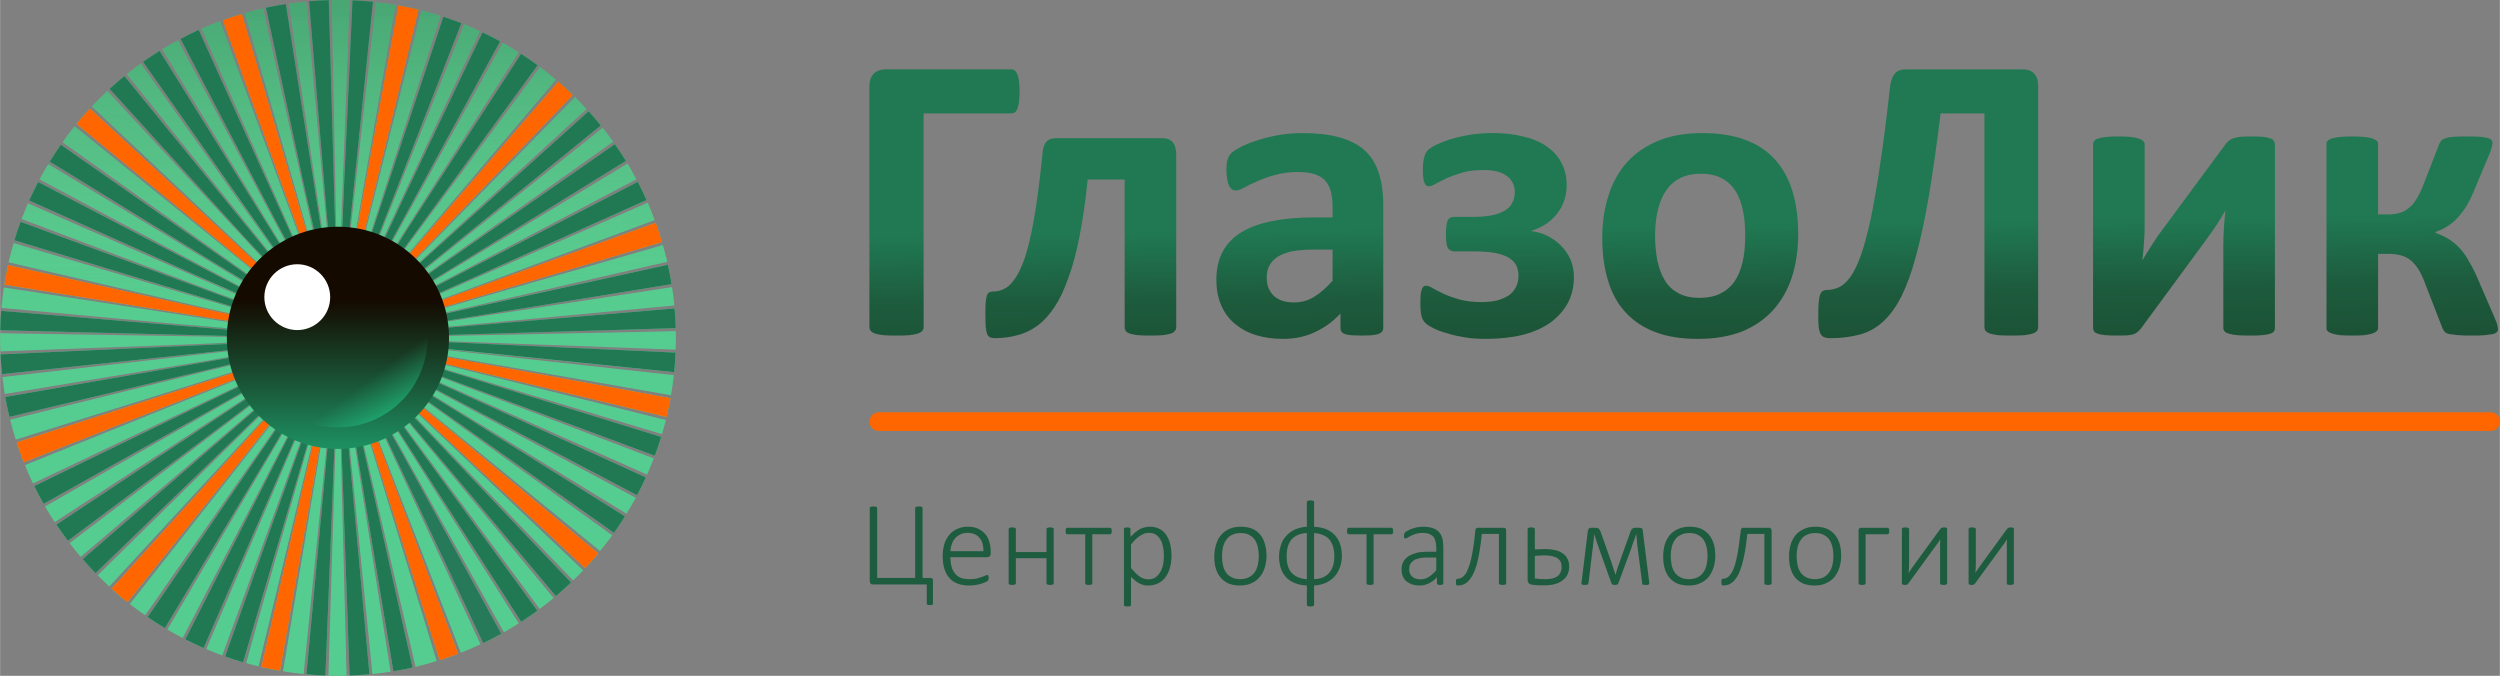 <?xml version="1.0" encoding="UTF-8"?>
<!DOCTYPE svg PUBLIC "-//W3C//DTD SVG 1.1//EN" "http://www.w3.org/Graphics/SVG/1.1/DTD/svg11.dtd">
<!-- Creator: CorelDRAW X8 -->
<svg xmlns="http://www.w3.org/2000/svg" xml:space="preserve" width="142.001mm" height="38.387mm" version="1.1" style="shape-rendering:geometricPrecision; text-rendering:geometricPrecision; image-rendering:optimizeQuality; fill-rule:evenodd; clip-rule:evenodd"
viewBox="0 0 14200 3839"
 xmlns:xlink="http://www.w3.org/1999/xlink">
 <rect x="0" y="0" width="14200" height="3839" fill="#808080" stroke="none"/>
 <defs>
  <style type="text/css">
   <![CDATA[
    .fil5 {fill:#207953}
    .fil7 {fill:#267A59}
    .fil3 {fill:#55CD90}
    .fil6 {fill:#FF6600}
    .fil11 {fill:white}
    .fil2 {fill:#1D5C3E;fill-rule:nonzero}
    .fil1 {fill:#FF6600;fill-rule:nonzero}
    .fil9 {fill:url(#id0)}
    .fil4 {fill:url(#id1)}
    .fil10 {fill:url(#id2)}
    .fil8 {fill:url(#id3)}
    .fil0 {fill:url(#id4);fill-rule:nonzero}
   ]]>
  </style>
  <linearGradient id="id0" gradientUnits="userSpaceOnUse" x1="1911.43" y1="1708.81" x2="1911.43" y2="2684.97">
   <stop offset="0" style="stop-opacity:1; stop-color:#140A00"/>
   <stop offset="1" style="stop-opacity:1; stop-color:#1FA672"/>
  </linearGradient>
  <linearGradient id="id1" gradientUnits="userSpaceOnUse" x1="1918.94" y1="1919.35" x2="1893.48" y2="-800.83">
   <stop offset="0" style="stop-opacity:0; stop-color:#93BF85"/>
   <stop offset="1" style="stop-opacity:0.447; stop-color:#002611"/>
  </linearGradient>
  <linearGradient id="id2" gradientUnits="userSpaceOnUse" x1="2096.87" y1="2152.75" x2="2590.87" y2="2809.16">
   <stop offset="0" style="stop-opacity:0; stop-color:#26D491"/>
   <stop offset="0.631" style="stop-opacity:1; stop-color:#1EF598"/>
   <stop offset="1" style="stop-opacity:1; stop-color:#1FFF9E"/>
  </linearGradient>
  <radialGradient id="id3" gradientUnits="userSpaceOnUse" gradientTransform="matrix(0.026 1.018 -1.018 0.026 3825 -84)" cx="1919.36" cy="1919.35" r="400.37" fx="1919.36" fy="1919.35">
   <stop offset="0" style="stop-opacity:1; stop-color:#1F1F02"/>
   <stop offset="1" style="stop-opacity:0; stop-color:#003D23"/>
  </radialGradient>
  <linearGradient id="id4" gradientUnits="userSpaceOnUse" x1="9204.03" y1="1281.37" x2="9223.83" y2="2692.82">
   <stop offset="0" style="stop-opacity:1; stop-color:#207953"/>
   <stop offset="0.278" style="stop-opacity:1; stop-color:#1D5B3D"/>
   <stop offset="1" style="stop-opacity:1; stop-color:#193C26"/>
  </linearGradient>
 </defs>
 <g id="Слой_x0020_1">
  <g id="_1794294843600">
   <path class="fil0" d="M5791 520c0,23 -1,43 -3,59 -2,15 -5,28 -9,38 -4,10 -8,16 -14,21 -6,4 -13,6 -21,6l-498 0 0 1216c0,7 -3,14 -8,20 -5,6 -14,11 -25,15 -12,3 -27,7 -47,9 -19,2 -44,2 -74,2 -30,0 -54,0 -74,-2 -20,-2 -36,-6 -47,-9 -12,-4 -20,-9 -25,-15 -5,-6 -8,-13 -8,-20l0 -1370c0,-32 9,-56 25,-72 17,-16 39,-24 66,-24l715 0c16,0 27,9 35,29 8,19 12,51 12,97zm5786 1340c0,7 -2,14 -7,20 -4,6 -13,11 -24,15 -12,3 -28,7 -47,9 -20,2 -45,2 -74,2 -30,0 -56,0 -75,-2 -19,-2 -35,-6 -46,-9 -12,-4 -20,-9 -25,-15 -4,-6 -7,-13 -7,-20l0 -1216 -249 0c-22,178 -44,333 -66,466 -23,133 -47,247 -73,341 -25,95 -54,173 -84,233 -31,61 -66,109 -105,144 -39,36 -84,60 -133,73 -50,13 -106,20 -169,20 -12,0 -22,-2 -30,-5 -9,-3 -15,-9 -21,-18 -5,-8 -8,-20 -11,-35 -2,-16 -3,-36 -3,-59 0,-34 1,-61 2,-81 2,-21 4,-37 8,-48 4,-11 9,-18 16,-22 6,-4 13,-6 22,-6 24,0 47,-5 69,-15 22,-10 43,-29 64,-57 21,-29 41,-70 60,-122 19,-52 37,-120 56,-205 18,-85 36,-189 54,-311 19,-122 37,-268 56,-436 4,-40 14,-67 28,-83 14,-16 34,-24 61,-24l666 0c28,0 49,8 64,24 16,16 23,40 23,72l0 1370zm1345 4c0,7 -2,14 -6,19 -4,6 -12,10 -23,13 -11,4 -25,6 -44,8 -18,2 -41,2 -69,2 -28,0 -52,0 -71,-2 -19,-2 -34,-4 -46,-8 -12,-3 -21,-7 -26,-13 -5,-5 -8,-12 -8,-19l0 -464c0,-33 1,-66 3,-101 2,-35 5,-69 9,-103 -19,33 -39,65 -60,96 -22,32 -44,63 -67,94l-350 476c-7,9 -13,16 -20,22 -6,6 -14,10 -23,14 -10,3 -22,6 -37,7 -15,1 -34,1 -57,1 -28,0 -51,0 -68,-2 -17,-2 -31,-4 -42,-8 -10,-3 -18,-7 -22,-13 -4,-6 -6,-13 -6,-21l0 -1042c0,-6 2,-13 6,-19 4,-6 12,-11 23,-14 12,-4 26,-7 45,-9 18,-2 41,-3 69,-3 55,0 93,4 116,12 23,7 34,19 34,33l0 461c0,32 -1,65 -4,99 -2,35 -5,67 -9,99 19,-31 37,-62 57,-92 19,-31 40,-61 62,-89l353 -478c6,-8 13,-15 20,-21 7,-6 16,-10 26,-14 11,-4 23,-6 39,-8 15,-1 34,-2 59,-2 27,0 49,1 68,2 17,2 31,5 42,9 10,3 18,8 21,15 4,6 6,13 6,21l0 1042zm1267 7c0,7 -2,12 -7,16 -4,4 -11,8 -22,11 -11,2 -26,4 -45,6 -19,2 -43,2 -71,2 -33,0 -59,0 -80,-2 -21,-2 -38,-4 -50,-6 -13,-3 -21,-7 -27,-13 -5,-5 -9,-12 -13,-20l-96 -247c-12,-34 -25,-62 -38,-84 -14,-23 -29,-40 -45,-54 -16,-14 -35,-23 -56,-29 -21,-6 -45,-9 -72,-9l-59 0 0 423c0,6 -3,11 -8,16 -6,6 -15,10 -26,14 -12,3 -27,7 -45,9 -19,2 -42,2 -68,2 -27,0 -50,0 -69,-2 -18,-2 -33,-6 -45,-9 -11,-4 -20,-8 -25,-14 -5,-5 -7,-10 -7,-16l0 -1050c0,-6 2,-11 7,-16 5,-5 14,-9 25,-13 12,-3 27,-6 45,-8 19,-2 42,-3 69,-3 26,0 49,1 68,3 18,2 33,5 45,8 11,4 20,8 26,13 5,5 8,10 8,16l0 403 59 0c24,0 46,-3 65,-9 19,-6 37,-15 53,-29 16,-13 31,-31 44,-54 14,-22 27,-50 39,-83l87 -224c3,-7 7,-14 12,-20 5,-6 14,-10 25,-14 11,-4 27,-6 47,-8 19,-1 45,-2 78,-2 29,0 52,1 71,2 18,2 32,4 42,7 11,3 18,7 22,11 4,5 6,10 6,16 0,8 -2,17 -5,28 -3,11 -8,26 -16,44l-83 198c-16,39 -33,73 -51,101 -19,27 -37,50 -56,68 -19,18 -38,32 -58,43 -19,11 -38,19 -56,25l0 3c24,10 47,20 68,32 21,12 40,27 60,46 19,18 37,41 54,69 17,28 35,61 52,99l101 233c4,10 8,19 11,27 3,7 5,13 6,19 2,6 3,11 3,15 1,4 1,7 1,10zm-7508 -11c0,7 -3,14 -8,20 -4,6 -12,11 -23,15 -11,3 -26,7 -45,9 -19,2 -42,2 -70,2 -29,0 -53,0 -72,-2 -19,-2 -35,-6 -46,-9 -11,-4 -19,-9 -23,-15 -4,-6 -6,-13 -6,-20l0 -840 -210 0c-12,122 -28,229 -46,321 -18,92 -39,172 -64,238 -23,67 -50,123 -79,166 -29,44 -61,79 -96,105 -35,25 -73,44 -114,54 -40,11 -84,17 -129,17 -10,0 -19,-2 -27,-5 -6,-3 -12,-9 -16,-18 -3,-9 -6,-22 -8,-39 -1,-17 -2,-40 -2,-68 0,-28 0,-52 1,-70 2,-17 4,-31 7,-41 3,-9 7,-16 13,-19 5,-3 12,-5 20,-5 22,0 43,-4 62,-13 20,-9 39,-25 56,-48 18,-23 35,-53 50,-91 16,-37 30,-85 43,-142 14,-57 26,-126 38,-205 12,-80 23,-173 34,-278 1,-32 8,-56 20,-71 12,-16 32,-23 59,-23l600 0c27,0 48,7 61,23 13,15 20,39 20,71l0 981zm1176 4c0,10 -4,19 -12,25 -8,6 -20,11 -37,13 -16,3 -41,4 -74,4 -35,0 -60,-1 -76,-4 -16,-2 -27,-7 -34,-13 -7,-6 -10,-15 -10,-25l0 -83c-43,46 -91,81 -146,106 -54,26 -115,38 -182,38 -54,0 -105,-7 -151,-21 -46,-14 -86,-36 -120,-64 -34,-28 -60,-63 -78,-105 -19,-42 -28,-91 -28,-147 0,-60 12,-113 35,-157 24,-45 59,-82 106,-111 47,-29 105,-50 175,-64 69,-14 150,-21 242,-21l102 0 0 -63c0,-33 -4,-61 -10,-86 -7,-24 -18,-45 -33,-61 -15,-16 -35,-28 -60,-36 -25,-8 -57,-12 -94,-12 -48,0 -92,6 -130,17 -39,10 -72,23 -102,36 -29,13 -54,25 -74,36 -19,11 -35,16 -48,16 -8,0 -16,-2 -22,-8 -7,-5 -13,-13 -17,-23 -4,-10 -7,-23 -9,-37 -3,-15 -4,-31 -4,-49 0,-24 2,-43 6,-57 4,-14 11,-26 22,-38 11,-11 30,-23 57,-37 27,-13 59,-26 95,-37 37,-12 76,-22 119,-29 44,-7 88,-11 134,-11 81,0 151,8 208,24 58,16 106,40 143,73 37,33 64,76 81,128 17,51 26,113 26,184l0 699zm-288 -446l-112 0c-47,0 -87,4 -121,10 -33,8 -60,18 -81,32 -21,14 -36,31 -46,51 -10,19 -14,42 -14,67 0,44 14,78 41,103 27,25 65,37 114,37 41,0 79,-10 113,-31 35,-21 70,-52 106,-92l0 -177zm1371 154c0,57 -12,108 -36,152 -24,43 -58,80 -101,111 -44,30 -96,53 -158,68 -61,15 -131,22 -207,22 -40,0 -78,-2 -114,-8 -37,-6 -70,-13 -101,-23 -30,-8 -56,-17 -76,-27 -20,-10 -35,-19 -44,-26 -8,-7 -15,-14 -19,-22 -5,-7 -8,-15 -10,-25 -2,-9 -4,-20 -5,-34 -1,-13 -1,-30 -1,-49 0,-18 1,-32 2,-43 2,-11 4,-20 7,-26 2,-8 6,-12 10,-15 4,-3 8,-4 14,-4 9,0 23,5 38,15 16,9 37,19 61,31 24,11 54,22 89,32 36,10 78,15 128,15 34,0 64,-4 90,-10 26,-8 48,-18 66,-30 17,-13 30,-29 39,-48 9,-18 13,-39 13,-62 0,-22 -4,-41 -12,-58 -9,-17 -23,-32 -43,-44 -20,-12 -46,-21 -78,-27 -32,-6 -72,-9 -118,-9l-112 0c-10,0 -18,-2 -24,-6 -6,-3 -12,-9 -16,-17 -3,-8 -6,-18 -7,-31 -1,-13 -2,-29 -2,-48 0,-18 1,-33 3,-45 1,-12 4,-22 7,-29 4,-7 8,-12 14,-15 6,-3 13,-5 22,-5l107 0c42,0 78,-3 108,-9 30,-6 55,-15 74,-27 20,-12 34,-27 42,-45 10,-17 14,-37 14,-61 0,-20 -4,-38 -13,-54 -9,-16 -20,-29 -36,-39 -15,-11 -34,-19 -56,-24 -22,-5 -46,-7 -73,-7 -44,0 -83,4 -118,14 -34,10 -64,21 -90,32 -25,12 -46,23 -63,32 -17,10 -29,14 -38,14 -5,0 -9,0 -13,-2 -3,-2 -7,-7 -11,-13 -3,-7 -6,-16 -8,-28 -2,-11 -3,-27 -3,-46 0,-30 2,-55 7,-73 4,-19 11,-32 21,-42 9,-10 26,-21 51,-33 24,-11 53,-23 86,-32 33,-10 69,-18 108,-24 39,-6 79,-9 121,-9 63,0 122,6 174,19 53,12 98,31 134,56 37,25 66,56 85,94 20,37 30,80 30,129 0,29 -5,57 -14,85 -9,27 -22,51 -39,73 -17,22 -38,42 -62,59 -25,17 -53,30 -85,40l-1 2c33,4 65,13 94,28 29,15 54,33 76,56 22,22 40,48 53,78 12,30 19,62 19,97zm1274 -242c0,88 -12,169 -35,242 -24,73 -59,135 -106,188 -48,53 -107,94 -178,123 -72,28 -155,42 -250,42 -93,0 -173,-12 -241,-38 -68,-25 -125,-63 -170,-112 -45,-48 -78,-108 -100,-180 -22,-71 -33,-152 -33,-244 0,-88 12,-169 36,-242 23,-74 59,-136 106,-189 48,-52 107,-92 178,-121 71,-29 154,-43 249,-43 93,0 174,13 242,38 69,25 125,62 169,111 45,49 78,109 100,180 22,71 33,153 33,245zm-301 12c0,-51 -3,-99 -12,-141 -8,-44 -22,-81 -41,-113 -20,-32 -46,-57 -78,-74 -32,-18 -73,-27 -122,-27 -44,0 -82,8 -115,24 -32,16 -59,39 -80,70 -22,30 -37,67 -48,110 -10,43 -16,92 -16,147 0,52 5,99 13,142 9,43 23,80 42,112 19,32 45,56 78,74 32,17 73,26 121,26 45,0 83,-8 116,-24 33,-16 60,-39 81,-69 21,-30 36,-67 46,-110 10,-43 15,-92 15,-147z"/>
   <path class="fil1" d="M4991 2448c-29,0 -53,-24 -53,-53 0,-29 24,-53 53,-53l9156 0c30,0 53,24 53,53 0,29 -23,53 -53,53l-9156 0z"/>
   <g>
    <path class="fil2" d="M5299 3430c0,2 -1,4 -3,5 -2,2 -7,2 -15,2 -6,0 -11,0 -13,-2 -3,-1 -4,-3 -4,-5l0 -110 -306 0c-6,0 -10,-1 -13,-5 -3,-3 -5,-9 -5,-16l0 -413c0,-3 1,-5 4,-7 3,-1 9,-2 17,-2 8,0 13,1 16,2 3,2 5,4 5,7l0 397 216 0 0 -397c0,-3 2,-5 5,-7 3,-1 9,-2 17,-2 8,0 13,1 16,2 3,2 4,4 4,7l0 397 48 0c3,0 6,1 8,4 2,2 3,4 3,8l0 135zm328 -287c0,8 -2,14 -6,17 -4,3 -9,5 -13,5l-210 0c0,19 2,36 6,51 4,16 10,29 19,40 8,11 19,20 33,26 14,5 31,8 51,8 15,0 27,-1 39,-3 11,-3 21,-6 29,-9 9,-3 15,-6 21,-8 5,-3 9,-4 11,-4 1,0 3,0 4,1 1,1 2,2 2,3 1,2 2,4 2,6 0,2 1,5 1,8 0,2 -1,3 -1,5 0,1 0,3 -1,4 0,1 -1,2 -1,3 -1,2 -2,3 -3,4 -1,1 -5,3 -11,6 -5,3 -13,6 -23,9 -9,3 -20,5 -33,8 -13,2 -26,3 -41,3 -24,0 -45,-4 -63,-11 -19,-7 -34,-17 -46,-31 -13,-14 -22,-32 -29,-52 -6,-21 -10,-45 -10,-72 0,-26 4,-50 10,-71 7,-20 17,-38 29,-52 13,-15 28,-26 45,-33 18,-8 38,-12 59,-12 23,0 43,4 60,12 16,8 29,18 40,31 11,13 18,28 23,46 5,17 7,35 7,54l0 8zm-41 -12c0,-33 -7,-58 -23,-76 -16,-19 -38,-28 -68,-28 -16,0 -29,3 -41,9 -12,6 -22,13 -30,23 -8,9 -14,20 -18,33 -5,13 -7,26 -8,39l188 0zm399 183c0,1 -1,2 -1,3 -1,2 -2,3 -4,3 -1,1 -3,1 -6,2 -2,0 -6,1 -9,1 -5,0 -8,-1 -10,-1 -3,-1 -5,-1 -7,-2 -1,0 -2,-1 -3,-3 0,-1 -1,-2 -1,-3l0 -143 -174 0 0 143c0,1 -1,2 -2,3 0,2 -1,3 -3,3 -1,1 -3,1 -6,2 -2,0 -6,1 -10,1 -4,0 -7,-1 -10,-1 -2,-1 -4,-1 -6,-2 -1,0 -3,-1 -3,-3 -1,-1 -1,-2 -1,-3l0 -309c0,-1 0,-2 1,-4 0,-1 2,-2 3,-2 2,-1 4,-2 6,-2 3,-1 6,-1 10,-1 4,0 8,0 10,1 3,0 5,1 6,2 2,0 3,1 3,2 1,2 2,3 2,4l0 131 174 0 0 -131c0,-1 1,-2 1,-4 1,-1 2,-2 3,-2 2,-1 4,-2 7,-2 2,-1 5,-1 10,-1 3,0 7,0 9,1 3,0 5,1 6,2 2,0 3,1 4,2 0,2 1,3 1,4l0 309zm330 -297c0,3 0,5 -1,8 0,2 -1,4 -2,5 0,2 -2,3 -3,4 -1,1 -2,1 -4,1l-101 0 0 279c0,1 0,2 -1,3 -1,2 -2,3 -3,3 -2,1 -4,1 -6,2 -3,0 -6,1 -10,1 -4,0 -7,-1 -10,-1 -3,-1 -5,-1 -6,-2 -2,0 -3,-1 -4,-3 0,-1 0,-2 0,-3l0 -279 -101 0c-2,0 -3,0 -5,-1 -1,-1 -2,-2 -3,-4 -1,-1 -1,-3 -2,-5 0,-3 0,-5 0,-8 0,-3 0,-5 0,-8 1,-2 1,-4 2,-6 1,-2 2,-3 3,-4 2,-1 3,-1 5,-1l242 0c2,0 3,0 4,1 1,1 3,2 3,4 1,2 2,4 2,6 1,3 1,5 1,8zm339 137c0,27 -3,51 -9,72 -6,21 -15,39 -26,54 -11,14 -25,26 -42,34 -16,8 -35,12 -57,12 -9,0 -17,-1 -25,-3 -8,-2 -16,-5 -24,-9 -7,-4 -15,-9 -22,-15 -8,-6 -16,-14 -25,-22l0 159c0,1 0,2 -1,4 0,1 -1,2 -3,3 -1,0 -3,1 -6,1 -3,1 -6,1 -10,1 -4,0 -7,0 -10,-1 -2,0 -4,-1 -6,-1 -2,-1 -3,-2 -3,-3 -1,-2 -1,-3 -1,-4l0 -431c0,-1 0,-3 1,-4 0,-1 1,-2 3,-3 1,0 3,-1 6,-1 2,-1 5,-1 8,-1 4,0 7,0 9,1 2,0 4,1 6,1 1,1 2,2 3,3 1,1 1,3 1,4l0 44c10,-9 19,-18 27,-25 9,-7 18,-13 26,-18 9,-5 18,-8 27,-10 9,-3 19,-4 29,-4 22,0 41,4 57,13 16,8 28,20 38,35 10,15 17,32 22,52 4,19 7,40 7,62zm-43 7c0,-17 -1,-34 -4,-50 -3,-16 -7,-30 -14,-43 -7,-12 -15,-22 -26,-30 -11,-7 -24,-11 -41,-11 -8,0 -16,1 -24,3 -8,3 -16,7 -24,12 -8,5 -17,12 -26,20 -8,8 -18,19 -28,31l0 134c18,21 34,37 49,48 16,11 32,16 49,16 16,0 30,-4 41,-11 11,-8 20,-18 27,-30 8,-13 13,-27 16,-42 3,-16 5,-31 5,-47zm583 -5c0,24 -4,47 -10,68 -6,20 -16,38 -29,54 -12,15 -28,27 -47,35 -19,9 -41,13 -66,13 -24,0 -45,-4 -63,-11 -18,-8 -33,-19 -45,-33 -12,-14 -22,-32 -28,-52 -6,-20 -9,-43 -9,-68 0,-25 4,-47 10,-68 6,-21 15,-39 28,-54 13,-15 28,-27 47,-35 19,-9 41,-13 66,-13 25,0 46,4 64,11 18,8 33,19 45,33 12,14 21,31 27,52 6,20 10,43 10,68zm-44 4c0,-18 -2,-35 -5,-50 -3,-16 -9,-30 -17,-43 -8,-12 -19,-21 -32,-28 -13,-8 -30,-11 -50,-11 -18,0 -34,3 -47,10 -14,6 -25,15 -33,27 -9,12 -15,26 -19,41 -4,16 -6,34 -6,52 0,18 1,35 5,50 3,17 9,31 17,43 8,12 18,21 32,28 13,7 30,11 50,11 18,0 34,-4 47,-10 14,-7 25,-16 33,-27 9,-12 15,-26 19,-42 4,-16 6,-33 6,-51zm472 -3c0,23 -4,45 -11,65 -7,20 -17,37 -30,52 -13,15 -30,27 -49,36 -20,9 -43,15 -68,16l0 110c0,1 -1,2 -1,4 -1,1 -2,2 -4,3 -1,0 -3,1 -6,1 -3,1 -6,1 -10,1 -3,0 -7,0 -9,-1 -3,0 -5,-1 -7,-1 -1,-1 -2,-2 -3,-3 -1,-2 -1,-3 -1,-4l0 -110c-26,-1 -49,-6 -69,-14 -19,-8 -36,-19 -49,-33 -13,-14 -23,-31 -30,-51 -6,-20 -10,-42 -10,-66 0,-24 4,-46 11,-66 6,-20 16,-38 30,-52 13,-15 30,-27 49,-36 20,-9 43,-14 68,-16l0 -140c0,-2 0,-3 1,-4 1,-1 2,-2 3,-3 2,-1 4,-1 7,-2 2,0 6,0 9,0 4,0 7,0 10,0 3,1 5,1 6,2 2,1 3,2 4,3 0,1 1,2 1,4l0 140c26,2 49,6 69,14 20,9 36,20 49,34 13,14 23,31 30,51 6,20 10,41 10,66zm-43 3c0,-40 -9,-71 -27,-94 -18,-22 -48,-35 -88,-38l0 262c37,-1 66,-13 86,-36 19,-22 29,-53 29,-94zm-156 -132c-38,2 -66,14 -86,35 -19,22 -29,54 -29,95 0,20 2,37 6,53 4,16 11,29 20,40 10,11 21,20 36,27 15,6 32,11 53,12l0 -262zm490 -11c0,3 0,5 0,8 -1,2 -1,4 -2,5 -1,2 -2,3 -3,4 -2,1 -3,1 -5,1l-101 0 0 279c0,1 0,2 -1,3 0,2 -1,3 -3,3 -1,1 -3,1 -6,2 -3,0 -6,1 -10,1 -4,0 -7,-1 -10,-1 -2,-1 -4,-1 -6,-2 -2,0 -3,-1 -3,-3 -1,-1 -1,-2 -1,-3l0 -279 -101 0c-2,0 -3,0 -4,-1 -1,-1 -3,-2 -4,-4 0,-1 -1,-3 -1,-5 -1,-3 -1,-5 -1,-8 0,-3 0,-5 1,-8 0,-2 1,-4 1,-6 1,-2 3,-3 4,-4 1,-1 2,-1 4,-1l242 0c2,0 3,0 5,1 1,1 2,2 3,4 1,2 1,4 2,6 0,3 0,5 0,8zm285 297c0,2 -1,4 -2,5 -2,1 -4,2 -6,3 -2,0 -6,1 -10,1 -3,0 -7,-1 -10,-1 -2,-1 -4,-2 -6,-3 -1,-1 -2,-3 -2,-5l0 -35c-14,15 -29,27 -46,35 -17,8 -34,12 -52,12 -16,0 -30,-2 -43,-6 -13,-5 -24,-11 -33,-18 -9,-8 -16,-18 -20,-29 -5,-11 -7,-24 -7,-38 0,-17 3,-32 10,-44 7,-13 17,-23 30,-32 13,-8 29,-14 47,-19 18,-4 38,-6 61,-6l49 0 0 -26c0,-14 -2,-25 -5,-35 -2,-10 -7,-19 -13,-26 -6,-6 -14,-11 -24,-15 -9,-3 -21,-5 -36,-5 -13,0 -25,2 -36,5 -11,3 -21,7 -29,11 -8,4 -15,8 -20,11 -6,4 -9,5 -12,5 -1,0 -2,0 -3,0 -2,-1 -2,-2 -3,-3 -1,-1 -2,-3 -2,-5 0,-2 0,-4 0,-7 0,-4 0,-8 1,-11 0,-3 2,-6 5,-9 3,-2 8,-6 15,-10 7,-4 16,-7 25,-11 9,-3 20,-6 30,-8 11,-2 22,-3 33,-3 21,0 39,3 54,8 14,5 26,12 35,22 9,9 15,21 19,35 4,14 6,30 6,48l0 209zm-40 -147l-57 0c-16,0 -30,2 -42,5 -13,3 -23,7 -31,13 -8,6 -14,12 -18,20 -4,8 -6,17 -6,28 0,17 5,32 17,42 11,11 27,16 47,16 16,0 31,-4 45,-12 14,-9 29,-21 45,-39l0 -73zm397 147c0,1 0,2 -1,3 -1,2 -2,3 -3,3 -2,1 -4,1 -6,2 -3,0 -6,1 -10,1 -4,0 -8,-1 -10,-1 -3,-1 -5,-1 -7,-2 -1,0 -2,-1 -3,-3 0,-1 -1,-2 -1,-3l0 -281 -97 0c-4,37 -8,70 -13,98 -5,29 -10,54 -16,76 -7,22 -13,40 -21,55 -7,15 -16,27 -25,37 -8,9 -18,16 -29,21 -10,4 -22,6 -34,6 -2,0 -3,0 -4,-1 -1,0 -2,-1 -3,-3 -1,-1 -1,-3 -2,-5 0,-3 0,-6 0,-9 0,-4 0,-8 0,-10 1,-3 1,-5 2,-6 1,-2 2,-3 3,-4 1,0 2,0 3,0 9,0 17,-2 24,-6 7,-4 14,-11 21,-20 6,-8 12,-20 17,-34 6,-14 11,-31 16,-52 4,-20 9,-43 13,-70 4,-27 8,-58 11,-92 1,-6 2,-10 5,-12 2,-3 5,-4 9,-4l147 0c4,0 7,1 10,4 3,2 4,6 4,12l0 300zm358 -95c0,14 -2,28 -8,41 -5,13 -13,24 -25,33 -11,10 -26,18 -44,24 -18,5 -40,8 -65,8 -5,0 -11,0 -17,0 -6,0 -11,0 -17,0 -6,-1 -11,-1 -17,-2 -5,0 -11,-1 -16,-1 -9,-2 -16,-4 -20,-9 -5,-5 -7,-12 -7,-22l0 -286c0,-1 0,-2 1,-4 0,-1 1,-2 3,-2 2,-1 4,-2 6,-2 3,-1 6,-1 10,-1 4,0 8,0 10,1 3,0 5,1 6,2 2,0 3,1 3,2 1,2 2,3 2,4l0 116c8,0 18,-1 28,-1 10,-1 20,-1 31,-1 24,0 45,3 62,7 17,5 31,12 42,21 11,8 19,19 24,31 6,12 8,26 8,41zm-43 3c0,-10 -1,-20 -4,-28 -4,-8 -9,-15 -17,-21 -7,-6 -17,-10 -29,-13 -12,-3 -27,-5 -44,-5 -10,0 -21,0 -31,1 -10,0 -19,1 -27,2l0 128c8,1 17,2 27,3 10,0 21,1 34,1 31,0 54,-6 69,-18 15,-12 22,-29 22,-50zm498 88c0,4 -1,8 -3,10 -2,2 -8,3 -16,3 -4,0 -7,-1 -10,-1 -3,0 -5,0 -6,-1 -2,-1 -3,-1 -4,-2 0,-1 -1,-3 -1,-4l-24 -188c-1,-7 -2,-14 -3,-21 -1,-7 -1,-15 -2,-22 -1,-8 -1,-15 -2,-23 -1,-7 -1,-14 -2,-21l-1 -8c-2,7 -4,14 -7,21 -2,8 -5,15 -8,23 -2,7 -5,15 -8,22 -2,8 -5,15 -7,22l-70 189c-1,3 -2,5 -3,7 -1,1 -2,3 -4,4 -1,1 -3,1 -5,2 -3,0 -5,1 -9,1 -3,0 -6,-1 -8,-1 -2,0 -4,-1 -6,-2 -1,-1 -3,-2 -4,-4 -1,-1 -2,-4 -3,-6l-68 -190c-2,-7 -5,-14 -7,-21 -3,-8 -5,-15 -8,-23 -2,-7 -5,-15 -7,-22 -3,-8 -5,-15 -7,-22l0 8c-1,7 -2,14 -2,21 -1,8 -2,15 -3,23 -1,7 -2,15 -2,22 -1,7 -2,14 -3,21l-22 184c-1,2 -1,4 -2,6 0,2 -2,3 -3,4 -2,0 -4,1 -7,1 -3,0 -6,1 -11,1 -4,0 -7,-1 -10,-1 -3,-1 -4,-1 -5,-2 -2,-1 -2,-3 -3,-4 0,-2 0,-4 1,-6l36 -294c1,-6 3,-10 6,-13 4,-4 9,-5 15,-5l18 0c5,0 10,0 13,1 4,1 7,2 10,4 2,2 4,5 6,8 2,4 4,8 6,13l51 145c3,8 6,17 9,25 3,9 5,17 8,25 3,8 5,16 8,24 2,8 5,15 7,23l0 0c3,-8 5,-16 7,-24 3,-8 5,-16 8,-25 3,-8 6,-17 9,-25 3,-8 5,-16 8,-24l52 -144c1,-5 3,-9 5,-12 1,-3 4,-6 6,-8 3,-2 6,-4 9,-5 3,-1 8,-1 12,-1l18 0c7,0 12,1 15,3 4,3 6,8 6,14l37 295zm375 -154c0,24 -3,47 -10,68 -6,20 -16,38 -28,54 -13,15 -29,27 -48,35 -18,9 -40,13 -65,13 -24,0 -46,-4 -64,-11 -18,-8 -33,-19 -45,-33 -12,-14 -21,-32 -27,-52 -6,-20 -9,-43 -9,-68 0,-25 3,-47 9,-68 6,-21 16,-39 28,-54 13,-15 29,-27 48,-35 18,-9 41,-13 66,-13 24,0 45,4 63,11 18,8 33,19 45,33 12,14 21,31 28,52 6,20 9,43 9,68zm-44 4c0,-18 -1,-35 -5,-50 -3,-16 -9,-30 -17,-43 -8,-12 -18,-21 -32,-28 -13,-8 -30,-11 -50,-11 -18,0 -34,3 -47,10 -14,6 -25,15 -33,27 -9,12 -15,26 -19,41 -4,16 -6,34 -6,52 0,18 2,35 5,50 3,17 9,31 17,43 8,12 19,21 32,28 13,7 30,11 50,11 18,0 34,-4 48,-10 13,-7 24,-16 32,-27 9,-12 15,-26 19,-42 4,-16 6,-33 6,-51zm364 154c0,1 -1,2 -1,3 -1,2 -2,3 -4,3 -1,1 -3,1 -6,2 -2,0 -6,1 -9,1 -5,0 -8,-1 -11,-1 -2,-1 -4,-1 -6,-2 -2,0 -3,-1 -3,-3 -1,-1 -1,-2 -1,-3l0 -281 -97 0c-4,37 -8,70 -13,98 -5,29 -11,54 -17,76 -6,22 -13,40 -20,55 -8,15 -16,27 -25,37 -9,9 -19,16 -29,21 -11,4 -22,6 -35,6 -1,0 -2,0 -3,-1 -1,0 -2,-1 -3,-3 -1,-1 -2,-3 -2,-5 0,-3 0,-6 0,-9 0,-4 0,-8 0,-10 0,-3 1,-5 2,-6 0,-2 1,-3 2,-4 1,0 2,0 4,0 8,0 16,-2 23,-6 8,-4 15,-11 21,-20 7,-8 13,-20 18,-34 5,-14 11,-31 15,-52 5,-20 9,-43 13,-70 4,-27 8,-58 12,-92 0,-6 2,-10 4,-12 3,-3 6,-4 10,-4l147 0c3,0 7,1 9,4 3,2 5,6 5,12l0 300z"/>
    <path class="fil2" d="M10458 3156c0,24 -3,47 -10,68 -6,20 -16,38 -28,54 -13,15 -29,27 -48,35 -18,9 -40,13 -65,13 -24,0 -46,-4 -64,-11 -18,-8 -33,-19 -45,-33 -12,-14 -21,-32 -27,-52 -6,-20 -9,-43 -9,-68 0,-25 3,-47 9,-68 6,-21 16,-39 28,-54 13,-15 29,-27 48,-35 18,-9 40,-13 66,-13 24,0 45,4 63,11 18,8 33,19 45,33 12,14 21,31 28,52 6,20 9,43 9,68zm-44 4c0,-18 -1,-35 -5,-50 -3,-16 -9,-30 -17,-43 -8,-12 -18,-21 -32,-28 -13,-8 -30,-11 -50,-11 -18,0 -34,3 -47,10 -14,6 -25,15 -33,27 -9,12 -15,26 -19,41 -4,16 -6,34 -6,52 0,18 2,35 5,50 3,17 9,31 17,43 8,12 19,21 32,28 13,7 30,11 50,11 18,0 34,-4 48,-10 13,-7 24,-16 32,-27 9,-12 15,-26 19,-42 4,-16 6,-33 6,-51zm317 -144c0,3 0,6 0,8 -1,2 -1,4 -2,6 -1,2 -2,3 -3,4 -1,0 -3,1 -5,1l-124 0 0 279c0,1 0,2 -1,3 0,2 -2,3 -3,3 -1,1 -4,1 -6,2 -3,0 -6,1 -10,1 -4,0 -7,-1 -10,-1 -2,-1 -5,-1 -6,-2 -2,0 -3,-1 -3,-3 -1,-1 -1,-2 -1,-3l0 -300c0,-6 1,-10 4,-12 3,-3 6,-4 10,-4l150 0c2,0 4,0 5,1 1,1 2,2 3,4 1,2 1,3 2,6 0,2 0,4 0,7zm329 298c0,1 0,2 -1,3 -1,2 -2,3 -3,3 -2,1 -4,1 -6,2 -3,0 -6,1 -10,1 -4,0 -7,-1 -10,-1 -3,-1 -5,-1 -6,-2 -2,0 -3,-1 -4,-3 0,-1 0,-2 0,-3l0 -199c0,-9 0,-17 0,-26 0,-9 1,-17 1,-26 -5,9 -11,18 -17,26 -6,9 -12,17 -19,26l-145 199c-1,1 -2,3 -3,4 -1,1 -2,2 -4,2 -1,1 -3,2 -5,2 -2,0 -5,1 -8,1 -3,0 -6,-1 -8,-1 -2,-1 -4,-1 -5,-2 -2,0 -3,-1 -3,-3 -1,-1 -1,-2 -1,-3l0 -309c0,-1 0,-2 1,-4 0,-1 2,-2 3,-2 2,-1 4,-2 6,-2 3,-1 6,-1 10,-1 8,0 13,1 16,3 3,1 5,3 5,6l0 201c0,8 -1,17 -1,25 0,8 -1,16 -2,24 6,-8 11,-16 16,-24 5,-8 11,-16 17,-24l147 -202c1,-1 3,-3 4,-4 1,-1 2,-2 4,-3 2,-1 4,-1 6,-1 2,-1 5,-1 8,-1 3,0 6,0 8,1 2,0 4,0 5,1 2,1 3,2 3,3 1,1 1,3 1,4l0 309zm379 0c0,1 0,2 -1,3 -1,2 -2,3 -3,3 -2,1 -4,1 -6,2 -3,0 -6,1 -10,1 -4,0 -7,-1 -10,-1 -3,-1 -5,-1 -6,-2 -2,0 -3,-1 -4,-3 0,-1 0,-2 0,-3l0 -199c0,-9 0,-17 0,-26 0,-9 1,-17 1,-26 -5,9 -11,18 -17,26 -6,9 -12,17 -19,26l-145 199c-1,1 -2,3 -3,4 -1,1 -2,2 -4,2 -1,1 -3,2 -5,2 -2,0 -5,1 -8,1 -3,0 -6,-1 -8,-1 -2,-1 -4,-1 -5,-2 -2,0 -3,-1 -3,-3 -1,-1 -1,-2 -1,-3l0 -309c0,-1 0,-2 1,-4 0,-1 2,-2 3,-2 2,-1 4,-2 6,-2 3,-1 6,-1 10,-1 8,0 13,1 16,3 3,1 5,3 5,6l0 201c0,8 -1,17 -1,25 0,8 -1,16 -2,24 6,-8 11,-16 16,-24 5,-8 11,-16 17,-24l147 -202c1,-1 3,-3 4,-4 1,-1 2,-2 4,-3 2,-1 4,-1 6,-1 2,-1 5,-1 8,-1 3,0 6,0 8,1 2,0 4,0 5,1 2,1 3,2 3,3 1,1 1,3 1,4l0 309z"/>
   </g>
   <g>
    <path class="fil3" d="M706 432l875 1074c-9,7 -17,15 -26,23l-933 -1024c27,-25 55,-49 84,-73zm-97 85l943 1015c-8,7 -16,14 -23,22l-1008 -950c29,-30 58,-59 88,-87zm297 -228l732 1177c-10,7 -20,13 -30,20l-796 -1135c31,-21 62,-42 94,-62zm-107 72l805 1127c-6,5 -13,10 -19,15l-865 -1082c25,-20 52,-41 79,-60zm329 -191l572 1264c-11,5 -22,10 -33,15l-642 -1228c34,-18 68,-35 103,-51zm-118 59l653 1223c-7,4 -14,8 -21,12l-721 -1184c29,-18 59,-35 89,-51zm363 -150l396 1330c-12,3 -24,7 -35,11l-469 -1305c36,-13 72,-25 108,-36zm-124 41l480 1302c-8,3 -16,6 -25,10l-560 -1269c34,-15 70,-29 105,-43zm244 -72l304 1353c-8,2 -16,4 -24,6l-383 -1333c34,-10 68,-18 103,-26zm309 1352l-292 -1356c37,-8 75,-15 113,-21l215 1370c-12,2 -24,4 -36,7zm-64 -1391l127 1381c-7,1 -15,2 -22,3l-203 -1373c32,-4 65,-8 98,-11zm132 1380l-115 -1382c37,-3 74,-5 112,-6l39 1386c-12,1 -24,1 -36,2zm115 -1388l-52 1386 -14 0 -8 0 -27 -1387c12,0 24,0 35,0 22,0 44,1 66,1zm-47 1386l64 -1385c39,2 77,4 116,8l-142 1380c-12,-1 -25,-2 -38,-3zm308 -1359l-240 1366c-8,-1 -17,-2 -25,-3l154 -1379c37,4 74,9 111,16zm-236 1367l252 -1364c39,7 77,15 115,24l-329 1348c-12,-3 -25,-6 -38,-8zm492 -1305l-425 1321c-8,-3 -16,-5 -24,-7l340 -1345c37,9 73,20 109,31zm-420 1322l436 -1317c34,12 68,24 102,37l-504 1292c-11,-4 -23,-8 -34,-12zm643 -1235l-586 1257c-6,-3 -12,-6 -18,-8l515 -1288c30,12 59,25 89,39zm-581 1259l596 -1252c34,16 67,33 100,51l-663 1218c-11,-6 -22,-12 -33,-17zm801 -1139l-744 1169c-6,-4 -13,-7 -19,-11l673 -1212c30,17 61,35 90,54zm108 74l-816 1119c-10,-7 -21,-14 -32,-21l754 -1163c32,21 64,42 94,65zm104 82l-896 1056c-7,-6 -13,-11 -20,-16l826 -1112c31,23 61,47 90,72zm-844 1105l1030 -926c24,26 47,53 69,81l-1075 872c-7,-9 -15,-18 -24,-27zm1169 -753l-1129 801c-4,-6 -8,-12 -13,-17l1083 -863c20,26 40,52 59,79zm73 109l-1178 727c-6,-11 -14,-21 -21,-32l1136 -790c22,31 43,63 63,95zm117 222l-1262 567c-5,-12 -10,-23 -17,-35l1229 -635c18,34 34,68 50,103zm-58 -118l-1223 646c-4,-6 -7,-13 -11,-19l1184 -716c17,29 34,59 50,89zm104 232l-1295 481c-4,-8 -7,-16 -11,-24l1267 -556c14,33 27,65 39,99zm-1261 726l1372 138c4,-36 6,-74 8,-111l-1378 -63c0,12 -1,24 -2,36zm-4 32l1358 237c6,-37 12,-75 16,-114l-1370 -151c-1,10 -2,19 -4,28zm-369 433l412 1309c36,-11 71,-23 106,-36l-486 -1284c-10,4 -21,8 -32,11zm37 -13l496 1280c38,-15 75,-31 112,-48l-577 -1246c-10,5 -20,10 -31,14zm36 -16l587 1241c35,-17 69,-34 103,-53l-661 -1203c-10,5 -19,10 -29,15zm789 1129l-733 -1161c-7,5 -15,10 -23,14l672 1198c28,-16 56,-33 84,-51zm-702 -1182l808 1110c-30,22 -61,43 -92,63l-743 -1155c9,-6 18,-12 27,-18zm28 -24l885 1051c29,-25 58,-50 86,-77l-945 -997c-9,8 -17,16 -26,23zm-24 21l817 1103c27,-20 53,-40 79,-62l-875 -1058c-7,5 -14,11 -21,17zm71 -66l1004 938c26,-27 51,-56 75,-84l-1057 -880c-7,9 -15,18 -22,26zm-18 19l954 988c19,-18 38,-37 57,-57l-997 -946c-4,5 -9,10 -14,15zm63 -76l1123 794c22,-31 43,-62 62,-94l-1166 -729c-6,10 -12,20 -19,29zm-20 28l1064 869c24,-29 47,-59 69,-89l-1116 -804c-5,8 -11,16 -17,24zm56 -89l1218 641c18,-33 34,-67 50,-101l-1253 -571c-4,10 -9,21 -15,31zm-15 28l1173 718c19,-29 36,-60 53,-90l-1213 -651c-4,7 -8,15 -13,23zm67 -187l1356 249c-6,36 -14,72 -22,107l-1340 -322c2,-11 5,-23 6,-34zm1308 453l-1320 -395c2,-7 3,-13 5,-19l1337 334c-7,27 -14,53 -22,80zm-1332 -357l1291 480c13,-35 25,-71 36,-107l-1316 -407c-4,12 -7,23 -11,34zm-11 27l1258 560c13,-30 26,-60 38,-92l-1287 -491c-3,8 -6,16 -9,23zm-124 -599l960 -997c-27,-26 -54,-52 -83,-76l-906 1048c10,8 20,16 29,25zm17 18l1021 -935c-21,-24 -43,-46 -65,-69l-970 990c5,4 10,9 14,14zm-807 29l-1069 -880c24,-30 50,-59 76,-87l1016 941c-8,8 -16,17 -23,26zm-1080 -867l1077 870c-7,8 -12,16 -18,24l-1127 -803c21,-31 44,-61 68,-91zm1037 926l-1178 -725c20,-33 41,-65 63,-96l1134 793c-7,9 -13,18 -19,28zm-1187 -711l1185 715c-5,7 -9,15 -14,23l-1220 -651c16,-29 32,-58 49,-87zm1169 742l-1226 -640c-18,35 -35,70 -51,105l1262 566c5,-11 10,-21 15,-31zm-1320 -430l1293 489c4,-8 7,-16 10,-24l-1267 -554c-12,29 -24,59 -36,89zm1281 524l-1322 -403c11,-36 23,-71 35,-105l1298 477c-4,10 -8,20 -11,31zm-21 107l-1374 -126c3,-39 8,-77 13,-116l1365 210c-2,10 -3,21 -4,32zm5 -37l-1363 -221c6,-38 13,-74 21,-111l1348 301c-2,10 -4,21 -6,31zm-1310 -457l1325 391c-3,10 -6,20 -8,30l-1346 -312c9,-37 18,-73 29,-109zm1303 564l-1378 51c-1,-26 -2,-51 -2,-77 0,-9 0,-17 0,-26l1380 22 -1 12c0,6 1,12 1,18zm0 -34l-1379 -35c0,-37 2,-73 5,-110l1375 114c0,10 -1,21 -1,31zm2 70l-1371 144c-4,-37 -7,-75 -9,-112l1378 -63c0,10 1,21 2,31zm12 73l-1337 330c9,38 20,76 32,113l1315 -410c-4,-11 -7,-22 -10,-33zm-1207 692l1243 -591c-5,-10 -9,-19 -12,-28l-1277 515c14,35 29,70 46,104zm-53 -120l1282 -504c-4,-10 -8,-20 -11,-30l-1311 421c12,39 26,76 40,113zm176 340l1153 -750c-4,-7 -9,-15 -13,-23l-1195 684c18,30 36,60 55,89zm-63 -104l1200 -673c-5,-10 -10,-20 -15,-30l-1238 602c17,34 34,68 53,101zm211 301l1047 -890c-6,-7 -11,-13 -16,-20l-1094 832c20,27 41,53 63,78zm-73 -91l1101 -823c-7,-9 -14,-19 -20,-29l-1146 760c20,31 42,62 65,92zm1001 -1058l-1360 224c-5,-32 -9,-64 -13,-96l1370 -157c1,10 2,19 3,29zm7 35l-1340 319c-9,-38 -17,-75 -24,-113l1358 -237c2,11 4,21 6,31zm137 252l-988 955c-25,-26 -50,-53 -73,-80l1039 -899c7,8 15,16 22,24zm479 158l225 1354c37,-6 73,-13 109,-21l-300 -1339c-11,2 -23,5 -34,6zm471 1296l-401 -1312c-10,3 -21,6 -31,9l312 1336c41,-10 81,-21 120,-33zm-507 -1291l125 1366c-37,4 -75,6 -113,7l-48 -1370c12,-1 24,-2 36,-3zm31 -4l214 1356c-34,5 -68,9 -103,13l-137 -1365c9,-1 17,-2 26,-4zm-102 7l-54 1370c-36,-1 -72,-3 -108,-7l127 -1366c12,2 23,2 35,3zm31 0l35 1371c-16,1 -32,1 -49,1 -18,0 -36,-1 -54,-1l42 -1371 12 0 14 0zm-139 -15l-310 1337c35,8 70,15 106,21l239 -1351c-12,-2 -24,-4 -35,-7zm-70 1377l138 -1365c-9,-1 -19,-2 -28,-4l-227 1353c38,7 77,12 117,16zm-170 -1504l-921 1019c29,26 59,52 90,77l859 -1072c-9,-8 -19,-16 -28,-24zm-730 1170l785 -1126c-8,-6 -16,-11 -23,-17l-849 1079c28,22 57,44 87,64zm710 -1190l-980 963c22,22 44,43 66,64l931 -1010c-6,-6 -12,-12 -17,-17zm-497 1319l633 -1218c-8,-4 -16,-9 -24,-13l-696 1183c29,17 57,33 87,48zm-101 -56l706 -1177c-10,-6 -19,-13 -29,-19l-775 1133c32,22 64,43 98,63zm326 155l472 -1289c-8,-3 -16,-6 -25,-9l-538 1262c30,13 60,25 91,36zm-106 -42l549 -1258c-10,-5 -21,-10 -31,-15l-622 1224c34,17 69,33 104,49zm224 81l389 -1316c-10,-3 -20,-6 -30,-10l-461 1293c33,12 67,23 102,33zm88 23l321 -1334c-5,-1 -10,-3 -16,-4l-377 1319c24,7 48,13 72,19zm988 -1916l1375 -117c4,37 6,74 7,112l-1379 41c-1,-12 -2,-24 -3,-36zm1381 117l-1378 -51 0 -8c0,-6 0,-11 0,-17l1379 -29c0,13 1,25 1,38 0,23 -1,45 -2,67zm-1393 -187l1349 -295c8,36 15,73 21,110l-1362 222c-3,-12 -5,-25 -8,-37zm1386 -64l-1374 129c-1,-8 -2,-16 -4,-24l1365 -209c5,34 10,69 13,104zm-1406 1l1300 -471c13,37 25,73 36,110l-1324 394c-4,-11 -8,-22 -12,-33zm1366 -249l-1347 308c-2,-7 -4,-14 -6,-21l1328 -382c9,31 17,63 25,95z"/>
    <path class="fil4" d="M1985 1c-18,462 -34,924 -52,1386l-14 0 0 -93 0 0 0 93 -8 0 -27 -1387c12,0 24,0 35,0 22,0 44,1 66,1zm133 9l-142 1380c-12,-1 -25,-2 -38,-3l64 -1385c39,2 78,4 116,8zm3 2418l496 1280c38,-15 75,-31 112,-48l-577 -1246c-10,5 -20,10 -31,14zm481 1286l-486 -1284c-10,4 -21,8 -32,11l412 1309c36,-11 71,-23 106,-36zm-356 -3686l-240 1366c-8,-1 -17,-2 -25,-3l154 -1379c37,4 74,9 111,16zm131 27l-329 1348c-12,-3 -25,-6 -38,-8l252 -1364c39,7 77,15 115,24zm243 77l-504 1292c-11,-4 -23,-8 -34,-12l436 -1317c34,12 68,24 102,37zm-118 -42l-425 1321c-8,-3 -16,-5 -24,-7l340 -1345c37,9 73,20 109,31zm223 87l-586 1257c-6,-3 -12,-6 -18,-8l515 -1288c30,12 59,25 89,39zm115 58l-663 1218c-11,-6 -22,-12 -33,-17l596 -1252c34,16 67,33 100,51zm105 62l-744 1169c-6,-4 -13,-7 -19,-11l673 -1212c30,17 61,35 90,54zm-1075 1092l-115 -1382c37,-3 74,-5 112,-6l39 1386c-12,1 -24,1 -36,2zm335 80l754 -1163c32,21 64,42 94,65l-816 1119c-10,-7 -21,-14 -32,-21zm952 -1016l-896 1056c-7,-6 -13,-11 -20,-16l826 -1112c31,23 61,47 90,72zm-844 1105l1030 -926c24,26 47,53 69,81l-1075 872c-7,-9 -15,-18 -24,-27zm1169 -753l-1129 801c-4,-6 -8,-12 -13,-17l1083 -863c20,26 40,52 59,79zm-1025 1171l1372 138c4,-36 6,-74 8,-111l-1378 -63c0,12 -1,24 -2,36zm-4 32l1358 237c6,-37 12,-75 16,-114l-1370 -151c-1,10 -2,19 -4,28zm-296 404l587 1241c35,-17 69,-34 103,-53l-661 -1203c-10,5 -19,10 -29,15zm789 1129l-733 -1161c-7,5 -15,10 -23,14l672 1198c28,-16 56,-33 84,-51zm-702 -1182l808 1110c-30,22 -61,43 -92,63l-743 -1155c9,-6 18,-12 27,-18zm28 -24l885 1051c29,-25 58,-50 86,-77l-945 -997c-9,8 -17,16 -26,23zm-24 21l817 1103c27,-20 53,-40 79,-62l-875 -1058c-7,5 -14,11 -21,17zm71 -66l1004 938c26,-27 51,-56 75,-84l-1057 -880c-7,9 -15,18 -22,26zm-18 19l954 988c19,-18 38,-37 57,-57l-997 -946c-4,5 -9,10 -14,15zm63 -76l1123 794c22,-31 43,-62 62,-94l-1166 -729c-6,10 -12,20 -19,29zm-20 28l1064 869c24,-29 47,-59 69,-89l-1116 -804c-5,8 -11,16 -17,24zm56 -89l1218 641c18,-33 34,-67 50,-101l-1253 -571c-4,10 -9,21 -15,31zm-15 28l1173 718c19,-29 36,-60 53,-90l-1213 -651c-4,7 -8,15 -13,23zm67 -187l1356 249c-6,36 -14,72 -22,107l-1340 -322c2,-11 5,-23 6,-34zm1308 453l-1320 -395c2,-7 3,-13 5,-19l1337 334c-7,27 -14,53 -22,80zm-1332 -357l1291 480c13,-35 25,-71 36,-107l-1316 -407c-4,12 -7,23 -11,34zm-11 27l1258 560c13,-30 26,-60 38,-92l-1287 -491c-3,8 -6,16 -9,23zm-7 -433l1262 -567c-16,-35 -32,-69 -50,-103l-1229 635c6,12 12,23 17,35zm13 28l1295 -482c-12,-33 -25,-65 -39,-98l-1267 556c4,8 7,16 11,24zm-46 -90l1178 -727c-20,-32 -41,-64 -63,-95l-1136 790c7,11 15,21 21,32zm14 23l1223 -646c-16,-30 -33,-60 -51,-89l-1183 716c4,6 7,13 11,19zm-98 -127l960 -997c-27,-26 -54,-52 -83,-76l-906 1048c10,8 20,16 29,25zm17 18l1022 -935c-22,-24 -44,-46 -66,-69l-970 990c5,4 10,9 14,14zm-391 -168l0 -93 0 93zm-185 33l-469 -1305c36,-13 72,-25 108,-36l396 1330c-12,3 -24,7 -35,11zm-485 -1300l480 1302c-8,3 -16,6 -25,10l-560 -1269c34,-15 70,-29 105,-43zm374 -97l215 1370c-12,2 -24,4 -36,7l-292 -1356c37,-8 75,-15 113,-21zm-130 25l304 1353c-8,2 -16,4 -24,6l-383 -1333c34,-10 68,-18 103,-26zm245 -39l127 1381c-7,1 -15,2 -22,3l-203 -1373c32,-4 65,-8 98,-11zm-71 1440l-642 -1228c34,-18 68,-35 103,-51l572 1264c-11,5 -22,10 -33,15zm-657 -1220l653 1223c-7,4 -14,8 -21,12l-721 -1184c29,-18 59,-35 89,-51zm598 1257l-796 -1135c31,-21 62,-42 94,-62l732 1177c-10,7 -20,13 -30,20zm-105 98l-1069 -880c24,-30 50,-59 76,-87l1016 941c-8,8 -16,17 -23,26zm-894 -1067l943 1015c-8,7 -16,14 -23,22l-1008 -950c29,-30 58,-59 88,-87zm946 1012l-933 -1024c27,-25 55,-49 84,-73l875 1074c-9,7 -17,15 -26,23zm-756 -1168l805 1127c-6,5 -13,10 -19,15l-865 -1082c25,-20 52,-41 79,-60zm628 1344l-1262 -566c16,-35 33,-70 51,-105l1226 640c-5,10 -10,20 -15,31zm-1154 -773l1185 715c-5,8 -9,15 -14,23l-1220 -651c16,-29 32,-59 49,-87zm1187 711l-1178 -725c20,-33 41,-65 63,-96l1134 793c-7,9 -13,18 -19,28zm-1037 -926l1077 870c-7,8 -13,16 -18,24l-1127 -803c21,-31 44,-61 68,-91zm980 1051l-1322 -403c11,-36 23,-71 35,-105l1298 477c-4,10 -7,20 -11,31zm-1245 -613l1267 554c-3,8 -6,16 -10,24l-1293 -489c12,-30 24,-60 36,-89zm1224 720l-1374 -125c3,-40 8,-78 13,-117l1365 210c-2,10 -3,21 -4,32zm5 -37l-1363 -221c6,-38 13,-74 21,-111l1348 301c-2,10 -4,21 -6,31zm-1310 -457l1325 391c-3,10 -6,20 -8,30l-1346 -312c9,-37 18,-73 29,-109zm1303 564l-1378 51c-1,-26 -2,-51 -2,-77 0,-9 0,-17 0,-26l1380 22 -1 12c0,6 1,12 1,18zm-1374 -179l1375 114c0,10 -1,21 -1,31l-1379 -35c0,-37 2,-73 5,-110zm1376 215l-1371 144c-4,-37 -7,-75 -9,-112l1378 -63c0,10 1,21 2,31zm-1369 161l1370 -157c1,10 2,19 3,29l-1360 224c-5,-32 -9,-64 -13,-96zm1380 -93l-1340 319c-9,-37 -17,-75 -24,-113l1358 -237c2,11 4,21 6,31zm-1336 335l1337 -330c3,11 6,22 10,33l-1315 410c-12,-37 -23,-75 -32,-113zm1359 -262l-1282 504c-14,-37 -28,-74 -40,-113l1311 -421c3,10 7,20 11,30zm-1275 520l1277 -515c3,9 7,18 12,28l-1243 591c-17,-34 -32,-69 -46,-104zm1306 -453l-1200 673c-19,-33 -36,-67 -53,-101l1238 -602c5,10 10,20 15,30zm39 60l-1101 823c-23,-30 -45,-61 -65,-92l1146 -760c6,10 13,20 20,29zm-1231 628l1195 -684c4,8 9,16 13,23l-1153 750c-19,-29 -37,-59 -55,-89zm1754 -418l225 1354c37,-6 73,-13 109,-21l-300 -1339c-11,2 -23,5 -34,6zm471 1296l-401 -1312c-10,3 -21,6 -31,9l312 1336c41,-10 81,-21 120,-33zm-507 -1291l125 1366c-37,4 -75,6 -113,7l-48 -1370c12,-1 24,-2 36,-3zm31 -4l214 1356c-34,5 -68,9 -103,13l-137 -1365c9,-1 17,-2 26,-4zm-102 7l-54 1370c-36,-1 -72,-3 -108,-7l127 -1366c12,2 23,2 35,3zm-37 1371l42 -1371 12 0 14 0 35 1371c-16,1 -32,1 -49,1 -18,0 -36,-1 -54,-1zm-71 -1386l-310 1337c35,8 70,15 106,21l239 -1351c-12,-2 -24,-4 -35,-7zm-70 1377l138 -1365c-9,-1 -19,-2 -28,-4l-227 1353c38,7 77,12 117,16zm-170 -1504l-921 1019c29,26 59,52 90,77l859 -1072c-9,-8 -19,-16 -28,-24zm-730 1170l785 -1126c-8,-6 -16,-12 -23,-17l-849 1079c28,22 57,44 87,64zm710 -1190l-980 963c22,22 44,43 66,64l931 -1010c-6,-6 -12,-11 -17,-17zm-992 951l988 -955c-7,-8 -15,-16 -22,-24l-1039 899c23,27 48,54 73,80zm947 -1003l-1094 832c20,27 41,53 63,78l1047 -890c-6,-7 -11,-13 -16,-20zm-452 1371l633 -1218c-8,-4 -16,-9 -24,-13l-696 1183c29,17 57,33 87,48zm-101 -56l706 -1177c-10,-6 -19,-13 -29,-19l-775 1133c32,22 64,43 98,63zm326 155l472 -1289c-8,-3 -16,-6 -25,-9l-538 1262c30,13 60,25 91,36zm-106 -42l549 -1258c-10,-5 -21,-10 -31,-15l-622 1224c34,17 69,33 104,49zm312 104l321 -1334c-5,-1 -10,-3 -16,-4l-377 1319c24,7 48,13 72,19zm-88 -23l389 -1316c-10,-3 -20,-6 -30,-10l-461 1293c33,12 67,23 102,33zm1076 -1893l1375 -117c4,37 6,74 7,112l-1379 41c-1,-12 -2,-24 -3,-36zm1381 117l-1378 -51 0 -8c0,-6 0,-11 0,-17l1379 -29c0,13 1,25 1,38 0,23 -1,45 -2,67zm-1393 -187l1349 -295c8,36 15,73 21,110l-1362 222c-3,-13 -5,-25 -8,-37zm1386 -64l-1374 129c-1,-8 -2,-16 -4,-24l1365 -209c5,34 9,69 13,104zm-1406 1l1300 -471c13,37 25,73 36,110l-1324 394c-4,-11 -8,-22 -12,-33zm1366 -249l-1347 308c-2,-7 -4,-14 -6,-21l1328 -382c9,31 17,63 25,95z"/>
    <path class="fil5" d="M2456 1869l19 -2 1356 -115c4,37 6,74 7,112l-1379 41c-1,-12 -2,-24 -3,-36z"/>
    <path class="fil5" d="M2459 1934l93 4 -93 -3 0 -1zm1370 180l-1372 -140c1,-11 2,-23 2,-34l1378 63c-2,37 -4,75 -8,111z"/>
    <path class="fil6" d="M1404 2087l-78 24 77 -25 1 1zm12 35l-107 42 -1175 462c-14,-37 -28,-74 -40,-113l1311 -421c3,10 7,20 11,30z"/>
    <path class="fil6" d="M1580 2347l-239 303 -618 771c-31,-25 -61,-51 -90,-77l921 -1019c9,8 18,15 26,22z"/>
    <path class="fil6" d="M3398 3144l-1045 -869c-7,9 -14,18 -22,27l992 926c26,-27 51,-56 75,-84z"/>
    <path class="fil6" d="M2496 3750l-404 -1282c12,-5 23,-9 34,-14l476 1260c-35,13 -70,25 -106,36z"/>
    <path class="fil6" d="M2461 2014l13 3 1334 245c-6,36 -14,72 -22,107l-1331 -320c2,-11 4,-23 6,-35z"/>
    <path class="fil6" d="M3724 1265l-1295 469c4,11 8,22 11,34l1320 -393c-11,-37 -23,-73 -36,-110z"/>
    <path class="fil6" d="M2269 1508l52 -61 849 -983c29,24 56,50 83,76l-887 921 -70 72c-9,-9 -18,-17 -27,-25z"/>
    <path class="fil6" d="M2014 1384l44 -248 204 -1105c39,7 77,15 115,24l-316 1294 -10 43c-12,-3 -24,-6 -37,-8z"/>
    <path class="fil6" d="M1728 1400l-59 -162 -404 -1123c36,-13 72,-25 108,-36l390 1311c-12,3 -23,6 -35,10z"/>
    <path class="fil6" d="M1479 1565l-182 -150 -863 -711c24,-30 50,-59 76,-87l994 920c-8,9 -17,19 -25,28z"/>
    <path class="fil6" d="M1348 1831l-89 -14 -1235 -200c6,-38 13,-74 21,-111l1310 292c-2,11 -5,22 -7,33zm-194 -85l203 46 0 2 -203 -48z"/>
    <path class="fil6" d="M1484 3789l301 -1301c13,3 25,5 38,7l-233 1315c-36,-6 -71,-13 -106,-21z"/>
    <path class="fil5" d="M1769 2446l-389 1316c-35,-10 -69,-21 -102,-33l461 -1293c10,4 20,7 30,10zm-306 1086l-66 235 -1 -1 67 -234z"/>
    <path class="fil5" d="M1704 2422l-29 69 -519 1190c-35,-16 -70,-32 -104,-49l622 -1224c10,5 20,10 30,14z"/>
    <path class="fil5" d="M1641 2390l-71 121 -634 1057c-34,-20 -66,-41 -98,-63l775 -1133c9,6 19,12 28,18z"/>
    <path class="fil5" d="M1530 2301l-3 3 -985 952c-25,-26 -50,-53 -73,-80l1039 -899c7,8 15,16 22,24z"/>
    <path class="fil5" d="M1485 2248l-150 114 -950 710c-23,-30 -44,-61 -65,-92l1146 -760c6,10 12,19 19,28z"/>
    <path class="fil5" d="M1447 2189l-66 37 -1134 636c-19,-33 -36,-67 -53,-101l1238 -602c4,10 10,20 15,30z"/>
    <path class="fil5" d="M1386 2014l-186 30 186 -32 0 2zm7 35l-87 21 -1253 298c-9,-37 -17,-75 -24,-113l1358 -237c2,11 4,21 6,31z"/>
    <path class="fil5" d="M1380 1945l-266 10 266 -12 0 2zm2 35l-71 8 -1300 137c-4,-37 -7,-75 -9,-112l1378 -63c0,10 1,20 2,30z"/>
    <path class="fil5" d="M1382 1875l-418 -38 418 36 0 2zm-2 35l-69 -1 -1310 -33c0,-37 2,-73 5,-110l1375 114c0,10 -1,20 -1,30z"/>
    <path class="fil5" d="M1415 1733l-158 -60 159 59 -1 1zm-11 34l-81 -24 -1242 -378c11,-36 23,-71 35,-105l1298 477c-4,10 -7,20 -10,30z"/>
    <path class="fil5" d="M1444 1670l-44 -24 45 24 -1 0zm-16 33l-360 -159 -903 -405c16,-35 33,-70 51,-105l1226 640c-5,10 -9,19 -14,29z"/>
    <path class="fil5" d="M1461 1641l-233 -141 -946 -582c20,-33 41,-65 63,-96l1134 793c-6,8 -12,17 -18,26z"/>
    <path class="fil5" d="M1556 1528l-161 -173 -773 -850c27,-25 55,-49 84,-73l875 1074c-8,7 -17,14 -25,22z"/>
    <path class="fil5" d="M1609 1485l-797 -1134c31,-21 62,-42 94,-62l732 1177c-10,6 -20,13 -29,19z"/>
    <path class="fil5" d="M1669 1449l-109 -204 -535 -1024c34,-18 68,-35 103,-51l572 1264c-11,4 -21,9 -31,15z"/>
    <path class="fil5" d="M1804 1400l-74 -331 -220 -1025c37,-8 75,-15 113,-21l215 1370c-11,2 -23,4 -34,7z"/>
    <path class="fil5" d="M1871 1389l-18 -201 -98 -1181c37,-3 74,-5 112,-6l39 1386c-11,1 -23,1 -35,2z"/>
    <path class="fil5" d="M1940 1388l12 -297 50 -1089c39,2 77,4 116,8l-142 1380c-12,-1 -24,-2 -36,-2z"/>
    <path class="fil5" d="M2082 1412l8 -25 428 -1292c34,12 68,24 102,37l-504 1292c-11,-4 -23,-8 -34,-12z"/>
    <path class="fil5" d="M2145 1437l136 -289 459 -964c34,16 67,33 100,51l-663 1218c-10,-6 -21,-11 -32,-16z"/>
    <path class="fil5" d="M2206 1470l98 -154 655 -1010c32,21 64,42 94,65l-785 1077 -31 42c-10,-7 -20,-14 -31,-20z"/>
    <path class="fil5" d="M2313 1558l1030 -926c24,26 47,53 69,81l-1075 872c-7,-9 -15,-18 -24,-27z"/>
    <path class="fil5" d="M2357 1610l145 -102 990 -689c22,31 43,63 63,95l-1169 722 -9 5c-6,-10 -13,-21 -20,-31z"/>
    <path class="fil5" d="M2394 1669l87 -46 1141 -590c18,34 34,68 50,103l-1190 534 -72 32c-5,-11 -10,-22 -16,-33z"/>
    <path class="fil5" d="M2444 1800l1349 -296c8,36 15,73 21,110l-1362 222c-3,-12 -5,-24 -8,-36z"/>
    <path class="fil5" d="M2439 2076l36 10 1280 396c-11,36 -23,72 -36,107l-1291 -480c4,-11 7,-22 11,-33z"/>
    <path class="fil5" d="M2415 2141l27 12 1226 559c-16,34 -32,68 -50,101l-1218 -641c6,-10 11,-20 15,-31z"/>
    <path class="fil5" d="M2383 2204l1166 729c-19,32 -40,63 -62,94l-1123 -794c7,-9 13,-19 19,-29z"/>
    <path class="fil5" d="M2297 2313l69 72 877 924c-28,27 -57,52 -86,77l-885 -1051c9,-7 17,-14 25,-22z"/>
    <path class="fil5" d="M2043 2453l300 1339c-36,8 -72,15 -109,21l-225 -1354c11,-1 23,-4 34,-6z"/>
    <path class="fil5" d="M2244 2359l808 1110c-30,22 -61,43 -92,63l-743 -1155c9,-6 18,-12 27,-18z"/>
    <path class="fil5" d="M1973 2464l125 1366c-37,4 -75,6 -113,7l-48 -1370c12,-1 24,-2 36,-3z"/>
    <path class="fil7" d="M2152 2414l54 117 -54 -117 0 0zm33 -17l106 190 556 1013c-34,19 -68,36 -103,53l-587 -1241c9,-5 19,-10 28,-15z"/>
    <path class="fil5" d="M1902 2467l-54 1370c-36,-1 -72,-3 -108,-7l127 -1366c12,2 23,2 35,3z"/>
    <path class="fil8" d="M706 432l875 1074 0 0 12 14c-9,7 -18,14 -26,22l-12 -13 -64 -71 -96 -103 -773 -850 1 -1 1 -1 1 -1 2 -1 1 -2 1 -1 2 -1 1 -1 1 -1 0 0 2 -1 0 0 1 -2 0 0 1 -1 0 0 1 -1 2 -1 1 -1 1 -1 2 -2 0 0 1 -1 1 -1 2 -1 0 0 1 -1 1 -1 0 0 2 -2 1 -1 1 -1 0 0 1 -1 2 -1 1 -1 0 0 1 -1 0 0 2 -2 0 0 1 -1 0 0 1 -1 0 0 2 -1 0 0 1 -1 0 0 1 -1 0 0 2 -1 1 -2 1 -1 2 -1 0 0 1 -1 1 -1 0 0 2 -1 1 -1 0 0 1 -2 2 -1 0 0 1 -1 1 -1 2 -1 0 0 1 -1 0 0 1 -1 2 -1 1 -2 1 -1 2 -1 1 -1 1 -1 2 -1 0 0 1 -1 2 -1 1 -2 1 -1 2 -1 1 -1 0 0 1 -1zm1263 0l0 0 -36 973 -14 0 -8 0 -19 -974 0 0 -8 -431c12,0 24,0 35,0 22,0 44,1 66,1l-16 431zm-98 975l-1 -18 0 0 -36 -431 -79 -951 0 0 2 0 0 0 2 0 0 0 1 0 0 0 2 0 0 0 2 -1 0 0 2 0 0 0 1 0 0 0 2 0 0 0 2 0 0 0 1 0 1 0 1 0 0 0 2 -1 0 0 2 0 0 0 1 0 0 0 2 0 2 0 0 0 2 0 0 0 1 0 0 0 2 0 0 0 2 -1 0 0 2 0 0 0 1 0 0 0 2 0 0 0 2 0 0 0 2 0 1 0 2 0 0 0 2 0 0 0 2 -1 0 0 1 0 0 0 2 0 0 0 2 0 0 0 2 0 1 0 2 0 2 0 2 0 0 0 1 0 0 0 2 -1 2 0 2 0 0 0 1 0 2 0 2 0 2 0 1 0 2 0 2 0 2 0 1 0 0 0 2 0 2 -1 2 0 1 0 2 0 2 0 2 0 1 0 2 0 2 0 2 0 1 0 2 0 2 0 39 1386 0 0 1 18c-12,1 -24,1 -36,2zm67 -2l0 -18 0 0 14 -296 0 0 50 -1089c39,2 77,4 116,8l-142 1380 0 0 0 0 -2 18c-12,-1 -24,-2 -36,-3zm149 -965l0 0 48 -428c37,4 74,9 111,16l-75 424 0 0 -168 960c-8,-1 -16,-3 -24,-3l108 -969zm-80 973l4 -18 -1 0 48 -259 0 0 204 -1105 2 0 2 0 2 1 2 0 1 0 2 1 2 0 2 0 2 1 1 0 2 0 2 1 2 0 2 0 1 1 2 0 0 0 2 0 2 1 1 0 0 0 2 0 2 1 0 0 2 0 2 1 1 0 0 0 2 0 0 0 2 1 2 0 2 0 1 1 0 0 2 0 0 0 2 1 2 0 2 0 0 0 1 1 2 0 0 0 2 0 2 1 0 0 1 0 2 1 2 0 2 0 0 0 2 1 0 0 1 0 0 0 2 1 0 0 2 0 2 0 1 1 2 0 0 0 2 1 2 0 0 0 2 0 1 1 0 0 2 0 2 1 2 0 0 0 1 1 2 0 2 0 2 1 2 0 1 1 2 0 0 0 2 1 2 0 -316 1295 -13 53 0 0 -4 17c-12,-3 -24,-5 -37,-7zm280 -936l0 0 106 -418c37,9 73,20 109,31l-132 410 0 0 -298 928c-8,-3 -16,-5 -23,-7l238 -944zm-211 952l6 -17 0 0 7 -24 1 -1 428 -1292 2 1 1 0 2 1 1 0 2 1 2 1 1 0 2 1 1 0 2 1 2 0 1 1 2 0 0 0 2 1 1 0 2 1 0 0 1 1 0 0 2 0 2 1 1 0 2 1 0 0 1 0 2 1 2 0 1 1 2 1 1 0 0 0 2 1 2 0 1 1 2 0 0 0 1 1 0 0 2 1 0 0 2 0 0 0 1 1 0 0 2 0 1 1 2 0 1 1 0 0 2 1 2 0 1 1 0 0 2 0 1 1 2 0 0 1 2 0 1 1 2 0 0 0 1 1 0 0 2 0 0 0 1 1 0 0 2 1 0 0 2 0 0 0 1 1 0 0 2 0 1 1 2 1 2 0 1 1 2 0 0 1 1 0 2 1 1 0 2 1 -504 1292 0 0 -6 17c-11,-4 -22,-8 -34,-12zm467 -862l0 0 -411 883c-6,-2 -12,-5 -18,-7l362 -905 160 -400c30,12 59,25 89,39l-182 390zm-407 885l8 -16 0 0 136 -286 1 -2 459 -964 1 1 2 0 2 1 1 1 2 1 1 0 2 1 2 1 0 0 1 1 2 0 0 0 1 1 2 1 0 0 1 1 2 1 0 0 2 0 1 1 2 1 0 0 1 1 0 0 2 0 2 1 1 1 0 0 2 1 0 0 1 1 0 0 2 0 0 0 1 1 0 0 2 1 0 0 2 1 0 0 1 1 0 0 2 0 0 0 1 1 0 0 2 1 1 1 2 0 1 1 1 0 1 1 2 1 1 1 0 0 2 0 1 1 2 1 1 1 2 1 2 1 1 0 2 1 0 0 1 1 2 1 1 1 0 0 2 0 1 1 2 1 2 1 1 1 2 1 1 0 2 1 1 1 2 1 1 1 2 1 1 0 2 1 1 1 2 1 -663 1218 0 0 -8 16c-11,-6 -22,-12 -33,-17zm578 -792l0 0 -522 822c-7,-4 -13,-8 -19,-11l9 -16 673 -1212c30,17 61,35 90,54l-231 363zm-519 824l10 -15 0 0 98 -152 656 -1011 2 1 1 1 2 1 1 1 2 1 1 1 2 1 1 1 2 1 1 1 0 0 2 1 1 1 2 1 1 1 2 1 1 1 0 0 2 1 1 1 2 1 1 1 2 1 0 0 1 1 0 0 2 1 0 0 1 1 1 1 2 1 1 1 2 1 0 0 1 1 2 1 0 0 1 1 2 1 1 1 2 1 0 0 1 1 2 1 1 1 0 0 2 1 0 0 1 1 0 0 1 1 0 0 2 1 0 0 1 1 0 0 2 1 0 0 1 1 0 0 2 1 1 1 2 1 0 0 1 1 0 0 1 1 2 1 0 0 1 1 2 1 0 0 1 1 2 1 1 1 0 0 2 1 1 1 1 1 2 1 1 1 2 2 1 1 2 1 1 1 -253 347 0 0 -574 787c-10,-7 -20,-14 -31,-21zm684 -704l1 0 -631 743c-6,-5 -12,-10 -19,-15l11 -15 0 0 826 -1112c31,23 61,47 90,72l-278 327zm-579 790l14 -12 -1 0 0 0 1030 -926 1 1 1 2 1 1 1 1 0 0 2 1 0 0 1 1 0 0 1 2 1 1 1 1 0 0 1 1 1 2 1 1 0 0 1 1 1 1 2 2 1 1 1 1 0 0 1 1 0 0 1 2 1 1 1 1 0 0 1 1 2 3 1 1 2 1 1 2 0 0 1 1 1 1 1 1 0 0 1 2 1 1 1 1 0 0 1 1 1 2 1 1 0 0 1 1 1 2 1 1 2 1 0 0 1 1 0 0 1 2 0 0 1 1 0 0 1 1 0 0 1 1 0 0 1 2 0 0 1 1 0 0 1 1 0 0 1 1 0 0 1 2 1 1 0 0 1 1 0 0 1 2 0 0 1 1 0 0 1 1 0 0 2 1 1 2 0 0 1 1 0 0 1 1 0 0 1 2 0 0 1 1 0 0 1 1 0 0 1 1 0 0 1 2 0 0 -333 270 0 0 -756 614c-7,-9 -15,-18 -23,-27zm833 -517l0 0 -794 563c-4,-5 -9,-11 -13,-16l14 -11 0 0 1083 -863c20,26 40,52 59,79l-349 248zm-694 921l969 98 0 0 421 42c4,-36 6,-74 8,-111l-1378 -63 0 0 0 0 -18 -1c0,12 -1,24 -2,35zm-4 31l960 168 0 0 416 72c6,-37 12,-75 16,-114l-1370 -151 0 1 -18 -2c-1,9 -2,18 -4,26zm-356 419l292 930 0 0 125 396 0 0 2 0 0 0 1 -1 1 0 1 0 0 0 2 -1 0 0 1 0 1 0 1 -1 0 0 2 0 0 0 1 -1 1 0 1 0 0 0 2 -1 0 0 1 0 0 0 2 -1 0 0 2 -1 0 0 1 0 0 0 2 -1 0 0 2 0 0 0 1 -1 0 0 2 0 0 0 2 -1 0 0 1 0 0 0 2 -1 2 0 0 0 1 -1 0 0 2 -1 0 0 2 0 1 -1 0 0 2 0 0 0 2 -1 0 0 1 0 0 0 2 -1 2 -1 1 0 2 -1 1 0 2 -1 2 0 1 -1 2 -1 2 0 0 0 1 -1 0 0 2 0 2 -1 1 -1 2 0 0 0 2 -1 1 0 2 -1 1 0 2 -1 2 -1 1 0 2 -1 2 -1 1 0 2 -1 0 0 2 0 1 -1 2 -1 1 0 2 -1 2 0 1 -1 2 -1 2 0 -476 -1260 -10 -24 0 0 -6 -17c-10,4 -21,8 -31,11zm35 -13l353 909 0 0 150 388c38,-15 75,-31 112,-48l-524 -1131 1 2 -54 -117 0 0 -7 -16c-10,5 -21,9 -31,13zm35 -15l417 880 0 0 178 377 0 0 2 -1 0 0 2 -1 0 0 1 -1 0 0 2 0 0 0 1 -1 0 0 2 -1 0 0 2 -1 1 -1 0 0 2 0 0 0 2 -1 0 0 1 -1 0 0 2 -1 0 0 1 0 0 0 2 -1 0 0 2 -1 0 0 1 -1 0 0 2 -1 0 0 2 0 0 0 1 -1 0 0 2 -1 1 -1 0 0 2 -1 0 0 2 -1 0 0 1 0 2 -1 0 0 1 -1 2 -1 0 0 2 -1 1 0 0 0 2 -1 1 -1 1 0 1 -1 2 -1 1 -1 0 0 2 0 0 0 2 -1 1 -1 2 -1 1 -1 2 -1 0 0 1 0 1 0 1 -1 0 0 2 -1 0 0 1 -1 0 0 2 -1 1 -1 2 0 2 -1 1 -1 2 -1 1 -1 2 -1 2 -1 1 0 2 -1 0 0 1 -1 2 -1 0 0 2 -1 1 -1 2 -1 1 0 2 -1 1 -1 2 -1 -661 -1203 0 0 -9 -16c-9,5 -19,10 -28,15zm84 -52l11 15 0 0 808 1110 -2 1 -1 1 -2 1 -1 1 -1 1 -2 1 -1 1 -2 1 -1 1 -1 1 -1 0 -1 1 -1 1 -2 1 -1 1 -2 1 -1 1 -1 1 -2 1 -1 1 -2 1 0 0 -1 1 -1 1 -2 1 -1 1 -2 1 0 0 -1 1 0 0 -1 1 -1 0 -1 1 -1 1 -2 1 0 0 -1 1 0 0 -2 1 0 0 -1 1 -1 1 -2 1 -1 1 0 0 -2 1 0 0 -1 1 -2 1 0 0 -1 1 -1 1 -2 1 -1 1 0 0 -2 1 -1 1 0 0 -2 1 -1 1 -2 1 0 0 -1 1 -1 1 -2 1 -1 1 -2 1 0 0 -1 1 0 0 -2 1 0 0 -1 0 0 0 -1 1 -1 0 -1 1 -1 1 -2 1 -1 1 -2 1 -1 1 -2 1 -225 -351 -1 0 -527 -819c9,-5 18,-12 26,-18zm425 884l0 0 -477 -849c8,-5 15,-9 23,-14l9 15 0 0 733 1161c-28,18 -56,35 -84,51l-204 -364zm-397 -906l627 745 0 0 269 319 1 -1 2 -1 1 -1 0 0 1 -1 2 -2 1 -1 0 0 2 -1 0 0 1 -1 0 0 1 -1 2 -1 1 -2 1 -1 0 0 2 -1 1 -1 2 -1 0 0 1 -2 1 -1 2 -1 0 0 1 -1 0 0 1 -1 0 0 2 -1 0 0 1 -2 1 -1 0 0 2 -1 1 -1 1 -1 1 0 1 -2 1 -1 2 -1 1 -1 0 0 1 -1 0 0 2 -2 0 0 1 -1 0 0 1 -1 0 0 2 -1 0 0 1 -1 0 0 1 -2 2 -1 0 0 1 -1 0 0 1 -1 2 -2 0 0 1 -1 0 0 1 -1 0 0 2 -1 0 0 1 -1 0 0 1 -2 0 0 2 -1 0 0 1 -1 0 0 1 -1 2 -2 0 0 1 -1 0 0 1 -1 0 0 2 -1 0 0 1 -1 0 0 1 -2 0 0 2 -1 0 0 1 -1 0 0 1 -1 0 0 2 -2 0 0 1 -1 0 0 1 -1 0 0 1 -1 0 0 2 -2 0 0 1 -1 0 0 -506 -534 -371 -390 -1 -2 -67 -71 -1 0 -12 -13c-8,8 -16,16 -24,23zm-24 19l580 783 0 0 248 335c27,-20 53,-40 79,-62l-875 -1058 0 0 -12 -14c-7,6 -13,11 -20,16zm68 -63l712 665 0 0 306 285 1 -1 2 -2 1 -1 1 -1 1 -1 1 -2 2 -1 1 -1 1 -2 0 0 1 -1 1 -1 2 -1 0 0 1 -2 1 -1 0 0 1 -1 1 -2 1 -1 2 -1 0 0 1 -2 1 -1 1 -1 1 -2 1 -1 1 0 1 -1 0 0 1 -1 0 0 1 -2 0 0 1 -1 0 0 1 -1 0 0 2 -2 1 -1 1 -1 0 0 1 -2 0 0 1 -1 0 0 1 -1 0 0 1 -2 1 0 1 -1 0 0 1 -1 0 0 1 -2 1 -1 0 0 1 -1 0 0 1 -2 2 -1 0 0 1 -1 0 0 1 -2 1 -1 0 0 1 -1 0 0 1 -2 0 0 1 -1 0 0 2 -1 1 -2 0 0 1 -1 0 0 1 -1 0 0 1 -2 0 0 1 -1 0 0 1 -1 2 -2 0 0 1 -1 1 -1 0 0 1 -2 0 0 1 -1 0 0 1 -1 0 0 1 -2 0 0 2 -1 0 0 1 -1 0 0 -678 -564 -367 -305 -12 -11 0 1 -14 -12c-7,9 -14,17 -22,25zm-17 18l677 701 0 0 290 300c19,-18 38,-37 57,-57l-997 -946 0 0 -13 -12c-4,5 -9,9 -14,14zm61 -73l796 562 0 0 342 242 0 0 1 -2 0 0 1 -1 0 0 1 -1 0 0 1 -2 0 0 1 -1 0 0 1 -2 0 0 1 -1 0 0 1 -2 0 0 1 -1 0 0 1 -2 0 0 1 -1 0 0 1 -1 1 -2 0 0 1 -1 0 0 1 -2 0 0 1 -1 0 0 1 -2 0 0 1 -1 1 -2 0 0 1 -1 1 -2 0 0 1 -1 1 -1 0 0 1 -2 1 -1 1 -2 1 -1 0 0 1 -2 1 -1 1 -2 0 0 1 -1 0 0 1 -2 1 -1 1 -2 1 -1 1 -2 1 -1 0 0 1 -2 0 0 1 -1 1 -1 1 -2 0 0 1 -1 1 -2 1 -1 0 0 0 -2 1 0 0 -1 0 0 1 -2 1 -1 0 0 1 -2 0 0 1 -1 1 -2 0 0 1 -1 0 0 1 -2 0 0 1 -1 0 0 1 -2 0 0 1 -1 0 0 1 -2 0 0 1 -1 0 0 1 -2 0 0 1 -1 0 0 1 -2 0 0 1 -1 0 0 1 -2 0 0 0 -1 0 0 -1166 -729 0 0 -16 -9c-5,9 -11,19 -18,28zm-19 27l754 616 0 -1 324 265c24,-29 47,-59 69,-89l-1116 -804 0 0 -14 -10c-6,7 -11,15 -17,23zm54 -86l862 453 1 0 371 196 1 -2 1 -1 1 -2 1 -2 1 -1 0 -2 1 -1 1 -2 1 -1 1 -2 0 -1 1 -2 1 -2 1 -1 1 -2 0 -1 1 -2 1 -1 1 -2 0 0 0 -1 1 -2 1 -2 0 0 1 -1 1 -2 0 -1 1 -2 0 0 1 -1 0 0 1 -2 0 0 1 -2 0 0 0 -1 1 -2 1 -1 1 -2 0 0 0 -1 0 0 1 -2 0 0 1 -2 0 0 1 -1 0 -2 1 -1 0 0 1 -2 0 0 1 -1 1 -2 0 0 0 -2 0 0 1 -1 1 -2 0 0 1 -1 0 -2 0 0 1 -2 1 -1 0 0 1 -2 0 0 0 -1 0 0 1 -2 0 0 1 -1 0 0 1 -2 0 -2 0 0 1 -1 0 0 1 -2 0 0 0 -1 0 0 1 -2 0 0 1 -2 0 0 1 -1 0 0 0 -2 0 0 1 -1 0 0 1 -2 0 0 -1253 -571 0 0 0 0 -16 -7c-5,10 -9,20 -15,30zm-14 27l830 508 1 0 357 219c19,-29 36,-60 53,-90l-1213 -651 0 0 -16 -9c-4,8 -8,15 -12,23zm65 -181l17 3 0 0 1356 249 0 2 -1 2 0 1 0 2 0 2 -1 1 0 2 0 2 -1 1 0 2 0 2 -1 1 0 2 0 2 -1 1 0 2 0 2 -1 1 0 0 0 2 0 2 -1 1 0 2 0 2 -1 1 0 1 0 1 0 0 0 2 0 0 -1 1 0 1 0 1 0 2 -1 1 0 1 0 1 0 0 0 2 0 0 -1 2 0 0 0 1 0 0 0 2 0 0 -1 2 0 0 0 1 -1 2 0 2 0 0 0 1 0 0 -1 2 0 0 0 2 0 1 0 0 -1 2 0 0 0 2 0 1 0 0 -1 2 0 0 0 1 0 0 -1 2 0 0 0 2 0 1 0 0 -1 2 0 0 0 2 0 0 0 1 -1 2 0 0 0 2 0 0 -1 1 0 0 0 2 0 0 0 2 0 0 -1 1 0 0 0 2 0 0 -1 2 0 0 0 1 0 0 0 2 0 0 -411 -99 0 1 -947 -228c3,-11 5,-22 7,-33zm921 335l0 0 -933 -279c1,-6 3,-12 4,-18l18 4 0 0 1337 334c-7,27 -14,53 -22,80l-404 -121zm-945 -242l913 339 0 0 395 147 0 -2 1 -2 1 -1 0 -2 1 -2 0 0 0 -1 1 -2 1 -2 0 -1 1 -2 0 0 0 -2 0 0 1 -1 1 -2 0 -2 1 -1 0 0 0 -2 0 0 1 -1 0 0 0 -2 1 -2 0 0 1 -1 0 0 0 -2 1 -2 0 0 0 -1 0 0 1 -2 0 0 1 -2 0 0 0 -1 0 0 1 -2 0 0 0 -2 0 0 1 -1 0 -2 0 0 1 -2 0 0 0 -1 1 -2 0 0 1 -2 0 0 0 -1 1 -2 0 -2 0 0 1 -1 0 0 0 -2 0 0 1 -2 0 0 1 -1 0 -2 1 -2 0 -1 1 -2 0 -2 1 -1 0 0 0 -2 0 0 1 -2 0 0 0 -1 0 0 1 -2 0 0 0 -2 0 0 1 -1 0 0 1 -2 0 0 0 -2 0 0 1 -1 0 -2 0 0 1 -2 0 0 0 -1 0 0 1 -2 0 0 0 -2 0 0 1 -1 0 -1 0 -1 0 0 1 -2 0 0 -1091 -337 -225 -70 0 1 0 0 -18 -6c-3,11 -6,22 -10,33zm-10 26l889 397 1 -1 384 171c13,-30 26,-60 38,-92l-1287 -491 0 1 -17 -7c-2,8 -5,15 -8,22zm-7 -419l889 -399 0 0 389 -175 -1 -2 -1 -2 0 -1 -1 -2 -1 -1 -1 -2 0 -2 -1 -1 -1 -2 0 -2 -1 -1 -1 -2 -1 -1 0 -2 0 0 -1 -2 -1 -1 -1 -2 0 -1 -1 -2 -1 -2 -1 -1 -1 -2 0 -2 -1 -1 0 0 -1 -2 -1 -1 0 0 0 -2 -1 -2 -1 -1 0 0 -1 -2 0 -1 -1 -2 0 0 -1 -2 -1 -1 -1 -2 0 -1 0 0 -1 -2 0 0 -1 -2 0 0 -1 -1 0 0 0 -2 0 0 -1 -1 0 0 -1 -2 0 0 -1 -2 0 0 -1 -1 0 0 0 -2 -1 -1 -1 -2 -1 -1 0 -1 -1 -1 0 -2 -1 -1 0 0 -1 -2 -1 -1 -1 -2 0 -2 -1 -1 -1 -2 -1 -1 -1 -2 0 0 -1 -2 0 -1 -1 -2 0 0 -1 -1 -1 -2 -1229 635 1 1 -16 8c6,11 11,22 16,33zm12 28l913 -340 0 0 399 -148c-12,-34 -25,-66 -39,-99l-1267 556 0 0 -16 7c3,8 7,16 10,24zm-44 -87l829 -512 0 0 364 -225 0 0 -1 -1 0 0 -1 -2 0 0 -1 -1 0 0 -1 -2 0 0 -1 -1 0 0 -1 -2 0 0 -1 -1 0 0 -1 -2 0 0 -1 -1 0 0 -1 -2 0 0 -1 -1 0 0 -1 -2 0 0 -1 -1 0 0 -1 -2 0 0 0 -1 0 0 -1 -2 0 0 -1 -1 0 0 -1 -2 0 0 -1 -1 0 0 -1 -2 0 0 -1 -1 0 0 -1 -2 0 0 -1 -1 0 0 -1 -2 0 0 -1 -1 -1 -2 0 0 -1 -1 0 0 -1 -2 0 0 -1 -1 0 0 -1 -2 0 0 -1 -1 0 0 -1 -2 0 0 -1 -1 0 0 -1 -2 0 0 -1 -1 0 0 -1 -2 0 0 -1 -1 0 0 -1 -2 0 0 -1 -1 -1 -2 0 0 -1 -1 0 0 -1 -2 0 0 -1 -1 0 0 -1 -1 0 -1 -1 -1 0 0 -1 -1 0 0 -1 -2 0 0 -1 -1 0 0 -1 -2 0 0 -1 -1 0 0 -1 -2 -1 -1 -1 -2 0 0 -1 -1 -1 -2 -1 -1 0 0 -1 -2 -1 -1 0 0 -1 -1 -1 -2 0 0 -1 -1 -1 -2 -1 -1 -1 -2 -990 689 -2 1 -144 100 0 1 -15 10c8,10 15,20 21,31zm13 22l862 -455 0 0 377 -200c-16,-30 -33,-60 -50,-89l-1184 716 0 0 -15 9c3,7 7,13 10,19zm-95 -123l676 -701 0 0 297 -309 -1 -2 -1 -1 -1 -1 -2 -1 -1 -1 0 0 -1 -2 -1 -1 -2 -1 -1 -1 -1 -2 -1 -1 0 0 -2 -1 -1 -1 0 0 -1 -1 -2 -2 0 0 -1 -1 0 0 -1 -1 -1 -1 -2 -1 0 0 -1 -2 0 0 -1 -1 0 0 -2 -1 0 0 -1 -1 0 0 -1 -1 0 0 -1 -2 0 0 -2 -1 0 0 -1 -1 0 0 -1 -1 -2 -1 0 0 -1 -2 0 0 -1 -1 0 0 -2 -1 0 0 -1 -1 0 0 -1 -1 -1 -1 0 0 -2 -2 0 0 -1 -1 0 0 -1 -1 0 0 -2 -1 0 0 -1 -1 -1 -2 -2 -1 0 0 -1 -1 0 0 -1 -1 0 0 -1 -1 -1 0 -1 -1 -1 -2 -1 -1 0 0 -2 -1 0 0 -1 -1 0 0 -1 -1 -2 -1 -1 -2 -1 -1 -2 -1 -1 -1 0 0 -1 -1 0 0 -2 -1 -1 -1 -1 -2 -2 -1 -1 -1 -1 -1 0 0 -2 -1 -849 983 -1 1 -56 64 1 0 -12 14c9,7 19,16 27,24zm17 17l718 -658 0 0 316 -289c-21,-24 -43,-46 -65,-69l-970 990 0 0 -12 12c4,5 9,9 13,14zm-557 -130l-6 -17 0 0 -469 -1305 2 -1 1 -1 2 0 0 0 2 -1 0 0 1 0 0 -1 4 -1 1 0 2 -1 3 -1 2 -1 0 0 2 0 0 0 1 -1 0 0 2 0 0 0 2 -1 0 0 1 -1 4 -1 0 0 5 -1 0 0 2 -1 0 0 1 -1 2 0 0 0 3 -1 0 0 2 -1 0 0 2 0 1 -1 4 -1 0 0 1 -1 1 0 1 0 0 0 2 -1 0 0 2 0 0 0 1 -1 0 0 2 0 0 0 2 -1 1 0 0 0 2 -1 0 0 2 0 0 -1 1 0 2 -1 2 0 2 -1 1 0 2 -1 0 0 2 0 1 -1 2 0 2 -1 1 0 2 -1 2 0 2 -1 1 0 2 -1 2 0 1 -1 2 -1 2 0 2 -1 1 0 396 1330 -1 0 6 17c-12,3 -23,7 -34,11zm-231 -949l0 0 -119 -414c34,-10 68,-18 103,-26l94 420 1 0 213 951c-8,1 -15,3 -23,5l-269 -936zm296 930l-3 -18 0 0 -292 -1356 1 0 2 -1 0 0 2 0 2 -1 1 0 2 0 2 -1 2 0 0 0 1 0 2 -1 2 0 2 0 1 -1 2 0 0 0 2 -1 2 0 1 0 0 0 2 -1 2 0 2 0 2 -1 1 0 2 0 2 -1 2 0 1 0 2 -1 2 0 2 0 1 -1 2 0 2 0 2 -1 2 0 1 0 2 -1 2 0 2 0 1 -1 2 0 2 0 2 -1 0 0 2 0 1 0 2 -1 2 0 2 0 1 -1 2 0 0 0 2 0 2 0 2 -1 1 0 2 0 2 -1 0 0 2 0 1 0 2 -1 2 0 2 0 2 0 1 -1 0 0 2 0 2 0 215 1370 0 0 3 18c-12,2 -24,4 -36,7zm-102 -971l0 0 -63 -427c32,-4 65,-8 98,-11l40 429 0 0 89 970c-7,0 -14,1 -21,2l-143 -963zm-84 1053l-11 -14 0 0 -644 -919 -152 -216 0 0 2 -1 0 0 1 -1 0 0 2 -1 0 0 1 -1 0 0 1 -1 1 0 1 -1 0 0 1 -1 1 0 1 -1 0 0 1 -1 0 0 2 -1 0 0 1 -1 0 0 2 -1 0 0 1 -1 0 0 2 -1 0 0 1 -1 0 0 1 -1 1 0 1 -1 0 0 1 -1 0 0 2 -1 0 0 1 -1 0 0 2 -1 0 0 1 -1 0 0 2 -1 0 0 1 -1 0 0 2 -1 0 0 1 -1 0 0 1 -1 1 0 1 -1 0 0 1 -1 1 0 1 -1 0 0 1 -1 0 0 2 -1 0 0 1 0 0 -1 2 0 0 -1 1 0 0 0 2 -1 0 0 1 -1 0 0 2 -1 0 0 1 -1 0 0 2 -1 0 0 1 -1 0 0 2 -1 0 0 1 -1 0 0 2 -1 0 0 1 -1 0 0 1 -1 1 0 1 -1 0 0 1 -1 1 0 1 -1 0 0 1 -1 0 0 2 -1 0 0 1 -1 0 0 2 -1 0 0 1 -1 0 0 2 -1 0 0 1 0 0 -1 2 0 0 0 1 -1 0 0 2 -1 0 0 1 -1 2 -1 1 -1 2 -1 1 -1 732 1177 -1 0 10 16c-10,6 -19,12 -28,18zm-475 -853l0 0 -223 -367c29,-18 59,-35 89,-51l203 379 0 0 459 859c-7,4 -14,8 -21,12l-507 -832zm532 818l-9 -16 0 0 -105 -202 -2 -2 -215 -413 -320 -611 0 0 2 -1 0 0 1 -1 0 0 2 -1 0 0 2 -1 0 0 1 0 0 0 2 -1 0 0 1 -1 0 0 2 -1 0 0 2 -1 0 0 1 -1 0 0 2 0 0 0 1 -1 0 0 2 -1 0 0 2 -1 0 0 1 -1 0 0 2 -1 0 0 1 0 0 0 2 -1 0 0 3 -2 0 0 2 -1 0 0 1 0 0 0 2 -1 2 -1 0 0 1 -1 0 0 2 -1 5 -2 1 -1 0 0 2 -1 0 0 3 -1 0 0 2 -1 0 0 1 -1 0 0 2 0 0 0 1 -1 0 0 2 -1 0 0 2 -1 1 -1 0 0 2 0 0 0 1 -1 0 0 2 -1 0 0 2 -1 0 0 1 0 0 0 2 -1 0 0 2 -1 0 0 1 -1 0 0 2 -1 1 0 0 0 2 -1 0 0 2 -1 0 0 1 -1 0 0 2 0 0 0 2 -1 0 0 1 -1 0 0 2 -1 0 0 1 0 0 0 2 -1 0 0 2 -1 0 0 1 -1 0 0 2 0 0 0 2 -1 0 0 1 -1 0 0 572 1264 0 0 7 16c-10,5 -21,10 -31,15zm-358 -908l0 0 -174 -394c34,-15 70,-29 105,-43l149 404 0 0 338 914c-8,3 -17,7 -25,10l-393 -891zm198 1038l-13 -11 -23 -19 -1 0 -182 -150 -533 -439 -330 -272 1 -1 1 -1 0 0 1 -2 1 -1 1 -2 2 -1 1 -1 1 -2 1 -1 1 -2 0 0 1 -1 1 -1 2 -2 1 -1 0 0 1 -2 1 -1 1 -1 1 -2 2 -1 1 -1 0 -1 1 -1 0 0 1 -1 1 -2 0 0 2 -1 0 0 1 -1 1 -2 1 -1 0 0 1 -2 1 -1 2 -1 0 0 1 -2 0 0 1 -1 0 0 1 -1 0 0 1 -2 0 0 2 -1 0 0 1 -1 0 0 1 -2 0 0 1 -1 0 0 1 -2 0 0 2 -1 0 0 1 -1 0 0 1 -2 0 0 1 -1 0 0 1 -1 0 0 2 -2 0 0 1 -1 0 0 1 -1 0 0 1 -2 0 0 1 -1 0 0 2 -1 0 0 1 -2 0 0 1 -1 0 0 1 -1 0 0 2 -2 0 0 1 -1 0 0 1 -1 0 0 1 -2 0 0 1 -1 0 0 2 -1 0 0 1 -2 0 0 1 -1 0 0 1 -1 0 0 2 -2 0 0 1 -1 0 0 1016 941 0 0 13 12c-8,8 -15,16 -23,25zm-683 -696l0 -1 -312 -294c29,-30 58,-59 88,-87l292 314 0 0 663 714c-8,7 -15,14 -22,21l-709 -667zm155 -142l0 0 -268 -336c25,-20 52,-41 79,-60l250 350 0 0 566 792c-6,5 -13,9 -19,14l-608 -760zm456 955l-889 -398 0 0 -390 -175 1 -1 1 -2 1 -2 0 -1 1 -2 1 -2 0 0 1 -1 0 -2 1 -2 0 0 1 -1 1 -2 0 0 0 -2 1 -1 2 -4 0 0 0 -1 1 -2 1 -2 1 -1 0 -2 1 -2 0 0 1 -1 0 0 1 -2 1 -2 0 0 0 -1 0 0 1 -2 1 -2 0 0 1 -1 0 0 1 -2 0 0 1 -3 0 0 1 -2 1 -1 0 -2 1 -2 1 -1 0 0 1 -2 0 0 2 -3 0 -2 1 -2 0 0 1 -1 0 0 1 -2 0 0 1 -1 0 -2 0 0 1 -2 1 -1 0 0 1 -2 1 -2 0 0 0 -1 1 -2 1 -1 0 -1 1 -1 1 -2 1 -1 0 0 0 -2 1 -2 1 -1 1 -2 1 -2 1 -1 0 -2 1 -1 1 -2 1226 640 0 0 16 9c-5,9 -10,19 -14,29zm-843 -492l0 0 -377 -201c16,-29 32,-58 49,-87l1185 715 0 0 15 9c-4,8 -9,15 -13,22l-859 -458zm874 432l-829 -510 0 0 -364 -224 1 -2 1 -2 1 -1 1 -2 1 -1 1 -2 1 -1 1 -2 0 0 0 -1 0 0 1 -2 1 -1 1 -2 0 0 1 -1 1 -2 0 0 2 -3 1 -1 0 0 2 -3 2 -3 0 0 2 -3 0 0 2 -3 0 0 1 -2 0 0 3 -4 0 0 1 -2 1 -1 0 0 1 -2 0 0 1 -1 0 0 1 -2 0 0 1 -1 0 0 1 -2 0 0 1 -1 0 0 1 -2 0 0 1 -1 2 -3 0 0 1 -2 0 0 2 -3 0 0 1 -1 0 0 1 -2 0 0 1 -1 1 -2 1 -1 0 0 1 -2 1 -1 1 -2 0 0 1 -1 1 -2 0 0 1 -1 1 -2 1 -1 0 0 1 -1 0 0 1 -2 1 -1 1 -2 1 -1 1 -2 1 -1 1134 793 0 0 15 10c-7,9 -13,18 -19,27zm-772 -596l0 0 -348 -248c21,-31 44,-61 68,-91l1077 870 0 0 14 12c-6,7 -12,15 -18,22l-793 -565zm718 717l-932 -284 0 0 -408 -124 1 -2 0 -1 1 -2 0 -2 1 -1 0 -2 1 -2 1 -1 0 -2 0 0 1 -2 0 -1 1 -2 0 -2 1 -1 0 -2 1 -2 0 -1 1 -2 0 -2 1 -1 0 0 0 -2 1 -2 0 -1 0 0 1 -2 0 -1 1 -2 0 -2 0 0 1 -1 1 -2 0 0 0 -2 0 0 1 -1 0 -2 1 -2 0 -1 1 -2 0 -2 1 -1 0 -2 1 0 0 -2 0 0 1 -1 0 -2 0 0 1 -1 0 -2 0 0 1 -2 0 -1 0 0 1 -2 1 -2 0 -1 1 -2 0 0 0 -2 0 0 1 -1 0 0 0 -2 0 0 1 -1 0 0 1 -2 0 -2 1 -1 0 -2 1 -2 0 -1 1 -2 1 -1 0 -2 0 0 1 -2 0 -1 1298 477 0 0 0 1 16 6c-3,9 -6,19 -9,29zm-900 -378l0 0 -399 -151c12,-30 24,-60 36,-89l1267 554 0 0 17 7c-4,8 -7,16 -10,23l-911 -344zm879 482l-970 -89 0 0 -422 -39c3,-39 8,-77 13,-116l1365 210 0 0 18 2c-2,11 -3,22 -4,32zm4 -36l-961 -156 0 0 -419 -68 0 0 0 -2 0 0 0 -2 0 0 1 -2 0 0 0 -1 0 0 0 -2 0 0 1 -2 0 0 0 -2 0 0 0 -1 0 0 0 -2 0 0 1 -2 0 0 0 -2 0 0 0 -1 0 0 1 -2 0 0 0 -2 0 0 0 -1 0 0 0 -2 0 0 1 -2 0 -2 0 0 0 -1 0 0 1 -2 0 -2 0 0 0 -2 0 0 1 -1 0 0 0 -2 0 -2 0 0 1 -1 0 0 0 -2 0 0 0 -2 0 0 1 -2 0 -1 0 -2 1 -2 0 -2 0 -1 0 -2 1 -2 0 -1 0 -2 1 -2 0 -2 0 0 1 -1 0 0 0 -2 0 -2 1 -1 0 -2 0 -2 1 -2 0 -1 0 -2 0 0 1 -2 0 -1 0 -2 1 -2 0 -2 0 0 0 -1 1 -2 0 -2 0 -1 1 -2 0 -2 1 -1 0 -2 0 -2 1 -2 1348 301 0 0 17 4c-2,10 -4,20 -6,30zm-941 -255l0 0 -415 -96c9,-37 18,-73 29,-109l1325 391 0 0 17 5c-3,10 -5,20 -8,29l-948 -220zm935 358l-974 36 0 0 -422 16c-1,-26 -2,-51 -2,-77 0,-9 0,-17 0,-26l1380 22 0 1 18 0 -1 11c0,6 1,12 1,17zm0 -33l-974 -24 0 0 -423 -11 0 -2 0 -2 0 -1 0 -2 0 -12 0 0 0 -2 0 0 0 -1 0 0 0 -2 0 -2 0 -2 0 0 0 -1 0 0 1 -2 0 0 0 -3 0 0 0 -2 0 -2 0 0 0 -5 0 0 0 -2 0 0 0 -1 0 0 0 -2 0 0 0 -5 0 0 1 -4 0 0 0 -1 0 0 0 -2 0 0 0 -2 0 0 0 -3 0 0 0 -2 0 0 0 -2 0 0 0 -1 0 0 1 -2 0 0 0 -2 0 0 0 -2 0 0 0 -3 0 0 0 -2 0 0 0 -3 0 0 0 -3 0 0 1 -2 0 0 0 -2 0 0 0 -2 0 0 0 -1 0 0 0 -2 0 0 0 -2 0 0 0 -1 0 0 0 -2 0 0 1 -2 0 0 0 -1 0 0 0 -2 0 0 0 -2 0 0 0 -2 0 0 1375 114 0 0 18 2c0,10 -1,19 -1,29zm2 68l-969 102 0 0 -420 44 0 -2 0 -2 -1 -1 0 -2 0 -2 0 0 0 -2 0 0 0 -1 0 0 0 -2 0 0 -1 -2 0 0 0 -2 0 0 0 -1 0 -2 0 -4 -1 -1 0 0 0 -2 0 -2 0 0 0 -2 0 -1 0 0 -1 -4 0 0 0 -2 0 -1 0 -2 0 0 0 -2 0 -2 0 0 0 -1 0 0 -1 -2 0 0 0 -2 0 -3 0 0 0 -2 0 0 0 -4 0 0 -1 -1 0 0 0 -2 0 0 0 -4 0 0 0 -3 0 0 0 -4 0 0 -1 -1 0 -2 0 0 0 -2 0 0 0 -2 0 0 0 -3 0 -4 0 0 0 -2 -1 -1 0 0 0 -4 0 0 0 -2 0 -1 0 -2 0 0 0 -2 0 0 0 -2 0 0 0 -1 0 -2 0 0 -1 -2 0 -2 0 -1 1378 -63 0 0 18 -1c0,10 1,20 2,30zm12 71l-18 4 0 0 -1337 330c9,38 20,76 32,113l402 -125 0 0 930 -290c-4,-11 -6,-21 -9,-32zm-886 422l0 0 907 -356c-4,-10 -8,-20 -11,-30l-17 6 0 0 0 0 -1311 421 0 2 1 2 1 2 0 2 1 1 0 2 1 2 0 0 1 2 0 0 0 1 0 0 1 2 0 2 2 4 0 0 0 1 0 0 1 4 0 0 1 2 0 0 1 1 0 0 0 2 0 0 2 6 1 1 0 0 0 2 0 0 1 2 0 0 1 2 0 0 1 5 0 0 1 2 0 0 1 1 0 0 0 2 0 0 1 2 0 0 1 2 0 0 0 1 1 4 0 0 1 2 0 0 1 2 1 3 0 0 1 4 1 1 1 2 0 0 0 2 0 0 1 2 1 1 0 2 0 0 2 4 0 1 1 2 1 2 0 0 0 2 1 1 1 2 0 0 0 2 0 0 1 1 1 2 0 2 0 0 1 2 1 1 0 2 392 -154zm878 -461l-961 158 0 0 -417 69c-5,-32 -9,-64 -13,-96l1370 -157 0 1 17 -2c1,9 3,18 4,27zm7 34l-948 225 0 0 -410 98 0 0 -1 -2 0 0 0 -2 0 0 0 -1 0 0 -1 -2 0 0 0 -2 0 0 -1 -2 0 0 0 -1 0 0 0 -2 0 0 -1 -2 0 0 0 -2 0 0 -1 -1 0 0 0 -2 0 0 0 -2 0 0 -1 -2 0 0 0 -1 0 -1 -1 -1 0 0 0 -2 0 0 0 -2 0 0 -1 -1 0 -1 0 -1 0 0 -1 -2 0 0 0 -2 0 0 0 -2 0 0 -1 -1 0 0 0 -2 0 0 -1 -2 0 0 0 -2 0 0 0 -1 0 0 -1 -2 0 0 0 -2 0 0 0 -2 0 0 -1 -1 0 0 0 -2 0 0 0 -2 -1 0 0 -2 0 0 0 -2 0 0 -1 -1 0 0 0 -2 0 0 0 -2 0 0 -1 -2 0 0 0 -1 0 0 0 -2 0 0 -1 -2 0 0 0 -2 0 0 0 -1 0 -1 -1 -1 0 0 0 -2 0 0 0 -2 0 0 -1 -2 0 0 0 -1 0 0 0 -2 0 0 -1 -2 0 0 0 -2 0 0 0 -1 0 -1 -1 -1 0 0 0 -2 0 0 0 -2 0 0 -1 -2 0 0 0 -1 0 0 0 -2 0 0 -1 -2 0 0 0 -2 0 0 0 -2 0 0 -1 -1 0 0 1358 -237 0 0 18 -3c2,10 4,20 6,30zm52 135l-850 477 0 0 -366 205 0 0 -1 -2 0 0 -1 -1 0 0 -1 -2 0 0 0 -1 0 0 -1 -2 0 0 -1 -1 0 -1 -1 -1 0 0 -1 -2 0 0 -1 -1 0 0 -1 -2 0 0 0 -1 0 0 -1 -2 0 0 -1 -1 -1 -2 0 0 -1 -2 0 0 -1 -1 0 0 -1 -2 0 -1 0 0 -1 -2 0 0 -1 -1 0 0 -1 -2 0 0 -1 -1 0 -1 -1 -1 0 0 -1 -2 0 0 -1 -3 0 0 -1 -1 0 0 -1 -2 0 0 -1 -2 -1 -1 0 -2 0 0 -1 -1 0 0 -1 -2 0 0 -2 -3 0 0 -1 -2 0 -1 0 0 -1 -2 -1 -1 0 0 -1 -2 -1 -1 0 0 -1 -4 -1 -1 -2 -3 0 -2 -1 0 0 -2 -1 -1 -1 -2 0 0 -1 -1 -1 -2 0 -2 -1 -1 -1 -2 0 0 -1 -1 -1 -2 0 -2 -1 -1 -1 -2 -1 -1 0 -2 -1 -2 0 0 -1 -1 1238 -602 0 0 0 0 16 -8c5,10 10,20 15,29zm-897 385l0 0 -379 181c-17,-34 -32,-69 -46,-104l1277 -515 0 0 16 -7c4,9 8,18 12,27l-880 418zm934 -327l-780 583 0 0 -335 251 0 0 -2 -1 0 0 -1 -2 0 0 -1 -1 0 0 -1 -2 0 0 -1 -1 0 0 -1 -1 0 -1 -1 -1 0 0 -1 -1 0 0 -1 -2 0 0 -1 -1 0 0 -1 -2 0 0 -1 -1 0 0 -1 -1 -1 -2 0 0 -1 -1 0 0 -1 -2 0 0 -1 -1 0 0 -1 -1 -1 -2 -1 -1 -1 -2 0 0 -1 -1 0 0 -1 -2 -1 -1 0 0 -1 -1 0 0 -1 -2 0 0 -1 -1 0 0 -1 -2 -1 -1 0 0 -1 -2 -1 -1 0 0 -1 -1 -1 -2 -1 0 -1 -1 -1 -2 0 0 -1 -1 -1 -2 0 0 -1 -1 0 0 -1 -1 0 0 -1 -2 -1 -1 0 0 -1 -2 0 0 -1 -1 0 0 -1 -2 0 0 -1 -1 0 0 -1 -2 0 0 -1 -1 0 -1 -1 0 0 -2 -1 0 0 -1 -1 0 0 -2 0 0 -1 -1 0 0 -1 -2 0 0 -1 -1 0 0 -1 -2 0 0 -1 -1 0 0 -1 -2 0 0 -1 -1 0 0 -1 -1 0 0 -1 -2 0 0 -1 -1 0 0 -1 -2 0 0 -1 -1 0 0 -1 -2 0 0 1146 -760 0 0 15 -10c6,10 13,19 19,28zm-838 500l0 0 -352 228c-19,-29 -37,-59 -55,-89l1195 -684 0 0 15 -9c4,8 9,15 13,23l-816 531zm1344 -296l160 961 0 0 68 410 0 0 2 0 0 0 2 -1 0 0 3 0 0 0 2 -1 0 0 3 0 0 0 2 0 0 0 2 -1 0 0 2 0 0 0 1 0 0 0 2 -1 0 0 2 0 3 -1 0 0 2 0 0 0 2 0 0 0 1 -1 4 0 0 0 1 0 0 0 2 -1 0 0 2 0 2 0 1 -1 0 0 2 0 0 0 3 -1 0 0 2 0 0 0 2 0 1 -1 2 0 2 0 2 -1 1 0 2 0 2 -1 0 0 1 0 2 0 4 -1 1 0 2 -1 2 0 1 0 0 0 4 -1 0 0 1 -1 2 0 2 0 0 0 2 -1 1 0 0 0 2 0 2 -1 0 0 1 0 2 0 0 0 2 -1 0 0 1 0 0 0 2 -1 0 0 2 0 0 0 1 0 0 0 2 -1 0 0 2 0 1 0 -300 -1339 0 0 -4 -18c-11,3 -22,5 -33,7zm259 941l0 0 95 405c41,-10 81,-21 120,-33l-401 -1312 0 0 -5 -17c-10,3 -20,6 -31,8l222 949zm-294 -937l2 18 0 0 125 1366 -2 0 -1 1 -2 0 -2 0 0 0 -2 0 -1 0 -2 0 -2 1 -2 0 -1 0 -2 0 0 0 -2 0 -2 0 -1 0 0 0 -2 1 -4 0 -1 0 0 0 -2 0 -2 0 -2 0 -3 1 0 0 -4 0 0 0 -2 0 -1 0 -2 0 -4 0 -1 1 0 0 -2 0 0 0 -4 0 -1 0 -6 0 0 0 -1 0 -2 1 -2 0 -4 0 0 0 -1 0 0 0 -2 0 0 0 -2 0 0 0 -2 0 0 0 -3 0 0 0 -2 0 0 0 -3 1 0 0 -2 0 0 0 -2 0 0 0 -2 0 0 0 -2 0 -1 0 -2 0 -2 0 -2 0 -1 0 -2 0 -2 0 -2 0 -48 -1370 0 0 0 -18c11,-1 23,-1 34,-3zm30 -3l3 17 0 0 214 1356c-34,5 -68,9 -103,13l-42 -414 0 0 -97 -969c8,-1 17,-2 25,-3zm-98 6l-1 18 0 0 -54 1370c-36,-1 -72,-3 -108,-7l127 -1366 0 0 0 0 2 -17c11,1 22,1 34,2zm29 0l26 974 10 415c-16,1 -32,1 -49,1 -18,0 -36,-1 -54,-1l13 -416 0 0 29 -973 12 0 13 0zm-134 -14l-4 17 0 0 -310 1337 2 0 1 1 2 0 2 1 1 0 2 0 2 1 1 0 2 0 2 1 1 0 2 1 0 0 1 0 2 0 2 1 1 0 2 0 2 1 0 0 1 0 2 0 2 1 1 0 2 0 0 0 2 1 0 0 1 0 2 0 2 1 0 0 1 0 2 0 1 1 2 0 0 0 2 0 1 1 0 0 2 0 0 0 2 0 1 1 2 0 2 0 1 1 2 0 2 0 1 1 2 0 0 0 2 0 1 1 2 0 0 0 2 0 1 1 0 0 2 0 2 0 0 0 1 1 0 0 2 0 2 0 1 0 2 1 0 0 2 0 0 0 1 0 0 0 2 1 0 0 2 0 1 0 2 1 2 0 1 0 2 0 239 -1351 0 0 3 -17c-12,-2 -23,-5 -34,-7zm-123 968l0 0 -68 410c38,7 77,12 117,16l42 -414 0 0 98 -969c-9,-1 -18,-2 -28,-4l-161 961zm-108 -1091l-12 13 -1 0 -921 1019 1 1 1 1 2 1 1 1 2 2 0 0 1 1 1 1 2 1 0 0 1 2 2 1 0 0 1 1 1 1 0 0 2 2 1 1 2 1 0 0 1 1 0 0 1 1 0 1 2 1 1 1 2 1 1 1 0 0 1 2 0 0 2 1 0 0 1 1 2 1 1 1 0 0 1 2 2 1 0 0 1 1 2 1 0 0 1 2 1 1 2 1 0 0 1 1 0 0 2 1 1 2 2 1 1 1 1 1 2 1 1 1 0 1 2 1 1 1 2 1 1 1 1 1 2 2 1 1 2 1 1 1 2 1 1 2 2 1 1 1 1 1 2 1 1 1 2 2 0 0 1 1 2 1 1 1 2 1 1 1 1 2 261 -326 357 -445 0 -1 241 -300 0 0 11 -15c-9,-7 -18,-14 -26,-22zm-505 841l0 0 557 -799c-7,-5 -15,-11 -22,-17l-260 330 -600 764c28,22 57,44 87,64l238 -342zm484 -861l-12 13 0 0 -980 963c22,22 44,43 66,64l283 -307 0 0 660 -717c-6,-5 -11,-10 -17,-16zm96 98l10 -15c-10,-6 -20,-12 -29,-18l-10 15 0 0 0 0 -315 460 -460 673 0 0 1 1 0 0 2 1 0 0 1 1 2 1 0 0 1 1 0 0 2 1 3 2 0 0 1 1 0 0 3 2 0 0 2 1 0 0 1 1 0 0 2 1 1 1 0 0 3 2 0 0 2 1 1 1 2 1 1 1 2 1 2 1 0 0 1 1 0 0 2 1 1 1 2 1 0 0 1 1 2 1 0 0 1 1 2 1 1 1 0 0 2 1 0 0 1 1 2 1 0 0 1 1 2 1 0 0 1 1 2 1 2 1 0 0 1 1 0 0 2 1 1 1 2 1 1 1 0 0 2 1 0 0 1 1 0 0 2 1 0 0 1 1 0 0 2 0 0 0 2 1 1 1 0 0 2 1 1 1 0 0 2 1 1 1 2 1 0 0 1 1 2 1 1 1 2 1 2 1 1 1 2 1 706 -1177 0 -1zm-481 827l1 0 -212 359c29,17 57,33 87,48l192 -370 0 0 449 -864c-7,-4 -15,-8 -23,-13l-494 840zm544 -794l7 -17c-10,-4 -20,-9 -30,-14l-8 16 -622 1224 0 0 1 1 0 0 2 0 0 0 2 1 0 0 1 1 0 0 2 1 0 0 1 1 0 0 2 0 0 0 2 1 1 1 0 0 2 1 1 1 0 0 2 0 0 0 2 1 0 0 1 1 0 0 2 1 1 1 0 0 2 0 0 0 2 1 0 0 1 1 0 0 2 1 2 0 1 1 0 0 2 1 0 0 1 1 0 0 2 1 2 0 1 1 2 1 1 1 2 0 0 0 2 1 0 0 1 1 2 1 2 1 0 0 1 0 2 1 2 1 1 1 2 0 1 1 2 1 2 1 1 0 2 1 2 1 1 1 2 0 1 1 1 0 1 1 0 0 2 0 1 1 2 1 2 1 1 0 2 1 2 1 1 1 2 0 0 0 2 1 0 0 1 1 0 0 2 1 0 0 2 0 0 0 1 1 0 0 2 1 0 0 549 -1258 0 0zm-371 881l1 0 -164 383c30,13 60,25 91,36l472 -1289 0 0 7 -16c-9,-3 -17,-7 -25,-10l-382 896zm84 33l0 0 -140 392 0 0 1 0 0 0 2 1 0 0 1 0 0 0 2 1 0 0 2 0 0 0 1 1 0 0 2 1 0 0 1 0 0 0 2 1 0 0 1 0 1 0 1 1 0 0 2 0 0 0 1 1 0 0 2 0 0 0 1 1 0 0 2 0 0 0 2 1 0 0 1 1 0 0 2 0 0 0 1 1 0 0 2 0 0 0 2 1 0 0 1 0 0 0 2 1 0 0 1 0 0 0 2 1 0 0 1 0 0 0 2 1 0 0 2 0 0 0 1 1 0 0 2 0 0 0 1 1 0 0 2 0 0 0 2 1 0 0 1 0 0 0 2 1 0 0 1 0 2 1 2 0 1 1 2 0 0 0 1 1 2 0 2 1 1 0 0 0 2 1 1 0 2 1 2 0 3 1 1 1 2 0 0 0 2 1 1 0 0 0 2 1 2 0 1 1 0 0 2 0 1 1 2 0 2 1 1 0 2 1 389 -1316 0 0 0 0 5 -18c-10,-2 -19,-5 -29,-9l-327 918zm92 29l0 0 -114 400c24,7 48,13 72,19l97 -404 0 0 228 -947c-5,-2 -10,-3 -15,-4l-268 936zm33 -1077l-700 677 0 0 -301 290 -1 -1 -1 -1 -1 -2 -2 -1 0 0 -1 -1 0 0 -3 -4 -1 -1 -2 -1 -1 -1 -2 -3 0 0 -1 -1 0 0 -1 -1 0 0 -2 -2 -1 -1 0 0 -1 -1 0 0 -1 -1 -2 -3 -2 -1 0 0 -1 -1 0 0 -1 -1 0 0 -1 -2 -1 -1 0 0 -3 -2 0 0 -1 -2 -1 -1 -1 -1 -1 -1 0 0 -1 -2 0 0 -3 -2 0 0 -1 -1 0 0 -1 -2 -1 -1 -1 -1 0 0 -1 -1 0 0 -1 -2 -2 -1 0 0 -1 -1 -1 -1 0 0 -1 -2 -1 -1 -1 -1 -1 -2 -2 -1 -1 -1 0 0 -1 -1 -1 -2 -1 -1 -1 -1 -1 -1 -1 -2 -2 -1 -1 -1 -1 -1 0 0 -1 -2 -1 -1 -1 -1 -1 -2 -1 -1 1039 -899 0 0 14 -12c7,8 14,16 21,24zm-766 603l-1 0 -318 271c-22,-25 -43,-51 -63,-78l1094 -832 0 0 14 -11c5,6 10,13 16,19l-742 631zm1661 -1021l18 -2 0 0 0 0 291 -25 1084 -92 0 0 0 1 0 0 1 2 0 0 0 2 0 0 0 2 0 0 0 1 0 0 0 2 0 0 0 2 0 0 0 2 0 0 1 1 0 0 0 2 0 0 0 2 0 0 0 2 0 0 0 1 0 0 0 2 0 0 0 2 0 0 1 2 0 0 0 1 0 0 0 2 0 0 0 2 0 0 0 2 0 0 0 1 0 0 0 2 0 0 0 2 0 0 1 2 0 0 0 1 0 0 0 2 0 0 0 2 0 0 0 1 0 1 0 1 0 0 0 2 0 0 0 2 0 0 0 2 0 0 0 1 0 0 1 2 0 0 0 2 0 0 0 2 0 0 0 1 0 0 0 2 0 0 0 2 0 0 0 2 0 0 0 1 0 0 0 2 0 0 0 2 0 0 0 2 0 0 1 1 0 0 0 2 0 0 0 2 0 0 0 2 0 0 0 1 0 0 0 2 0 0 0 2 0 0 0 2 0 0 0 1 0 0 0 2 0 0 0 2 0 0 0 2 0 0 0 1 0 0 1 2 0 0 0 2 0 0 0 2 0 0 0 1 0 0 0 2 0 0 0 2 0 0 0 2 0 0 -423 13 0 0 -974 29c-1,-12 -1,-23 -3,-35zm977 99l0 1 -974 -36 0 -8c0,-5 0,-11 0,-16l18 -1 0 0 1379 -29c0,13 1,25 1,38 0,23 -1,45 -2,67l-422 -16zm-988 -166l17 -4 0 -1 1349 -295 0 0 1 1 0 0 0 2 0 0 1 2 0 0 0 2 0 0 0 1 0 0 1 4 0 0 0 1 0 0 1 2 0 0 0 2 0 0 0 2 0 0 1 1 0 0 0 2 0 0 1 3 0 0 0 2 0 0 1 2 0 0 0 2 0 0 0 1 0 0 1 2 0 0 0 2 0 0 1 3 0 0 0 2 0 0 0 2 0 0 1 1 0 0 0 2 0 0 0 2 0 0 1 3 0 0 0 2 0 0 3 12 0 0 0 2 0 0 1 5 0 0 1 3 0 0 0 5 0 1 1 1 0 0 0 2 0 0 1 7 0 0 1 2 0 0 0 1 0 0 0 4 0 0 1 2 0 0 0 1 0 0 0 2 0 0 1 2 0 0 0 3 0 0 0 2 0 0 -419 68 0 0 -961 157c-2,-12 -5,-24 -7,-35zm981 -29l0 0 -970 91c-1,-7 -2,-15 -3,-23l17 -2 0 -1 1365 -209c5,34 10,69 13,104l-422 40zm-1001 -33l17 -6 0 0 1300 -471 0 0 1 2 0 0 1 2 0 0 0 1 0 1 1 1 0 0 0 2 0 0 2 3 0 0 0 2 0 0 1 2 0 0 0 1 0 0 1 2 0 0 1 2 0 0 1 5 0 0 1 2 0 0 1 3 0 0 1 2 0 0 1 3 0 0 0 2 0 0 1 2 0 0 3 8 0 0 0 2 0 0 2 3 0 0 0 2 1 3 0 0 1 4 0 0 1 2 0 0 0 1 0 0 1 2 1 2 0 0 1 5 0 0 1 2 0 0 0 1 1 2 0 0 0 2 0 0 1 2 1 3 0 0 1 2 0 1 0 0 1 2 0 2 0 0 1 2 0 1 0 0 1 2 0 2 1 2 0 0 0 1 1 2 0 2 0 0 1 2 0 1 -408 122 0 0 -933 277c-4,-10 -7,-21 -12,-32zm968 -160l0 0 -950 217c-1,-7 -3,-13 -5,-20l17 -5 0 0 1328 -382c9,31 17,63 25,95l-415 95z"/>
    <circle class="fil9" cx="1919" cy="1919" r="631"/>
    <path class="fil10" d="M1423 1810c60,-274 331,-448 605,-387 275,60 448,331 388,605 -60,275 -331,448 -606,388 -274,-60 -448,-331 -387,-606z"/>
    <path class="fil11" d="M1688 1501c103,0 187,84 187,187 0,103 -84,187 -187,187 -103,0 -187,-84 -187,-187 0,-103 84,-187 187,-187z"/>
   </g>
  </g>
 </g>
</svg>
